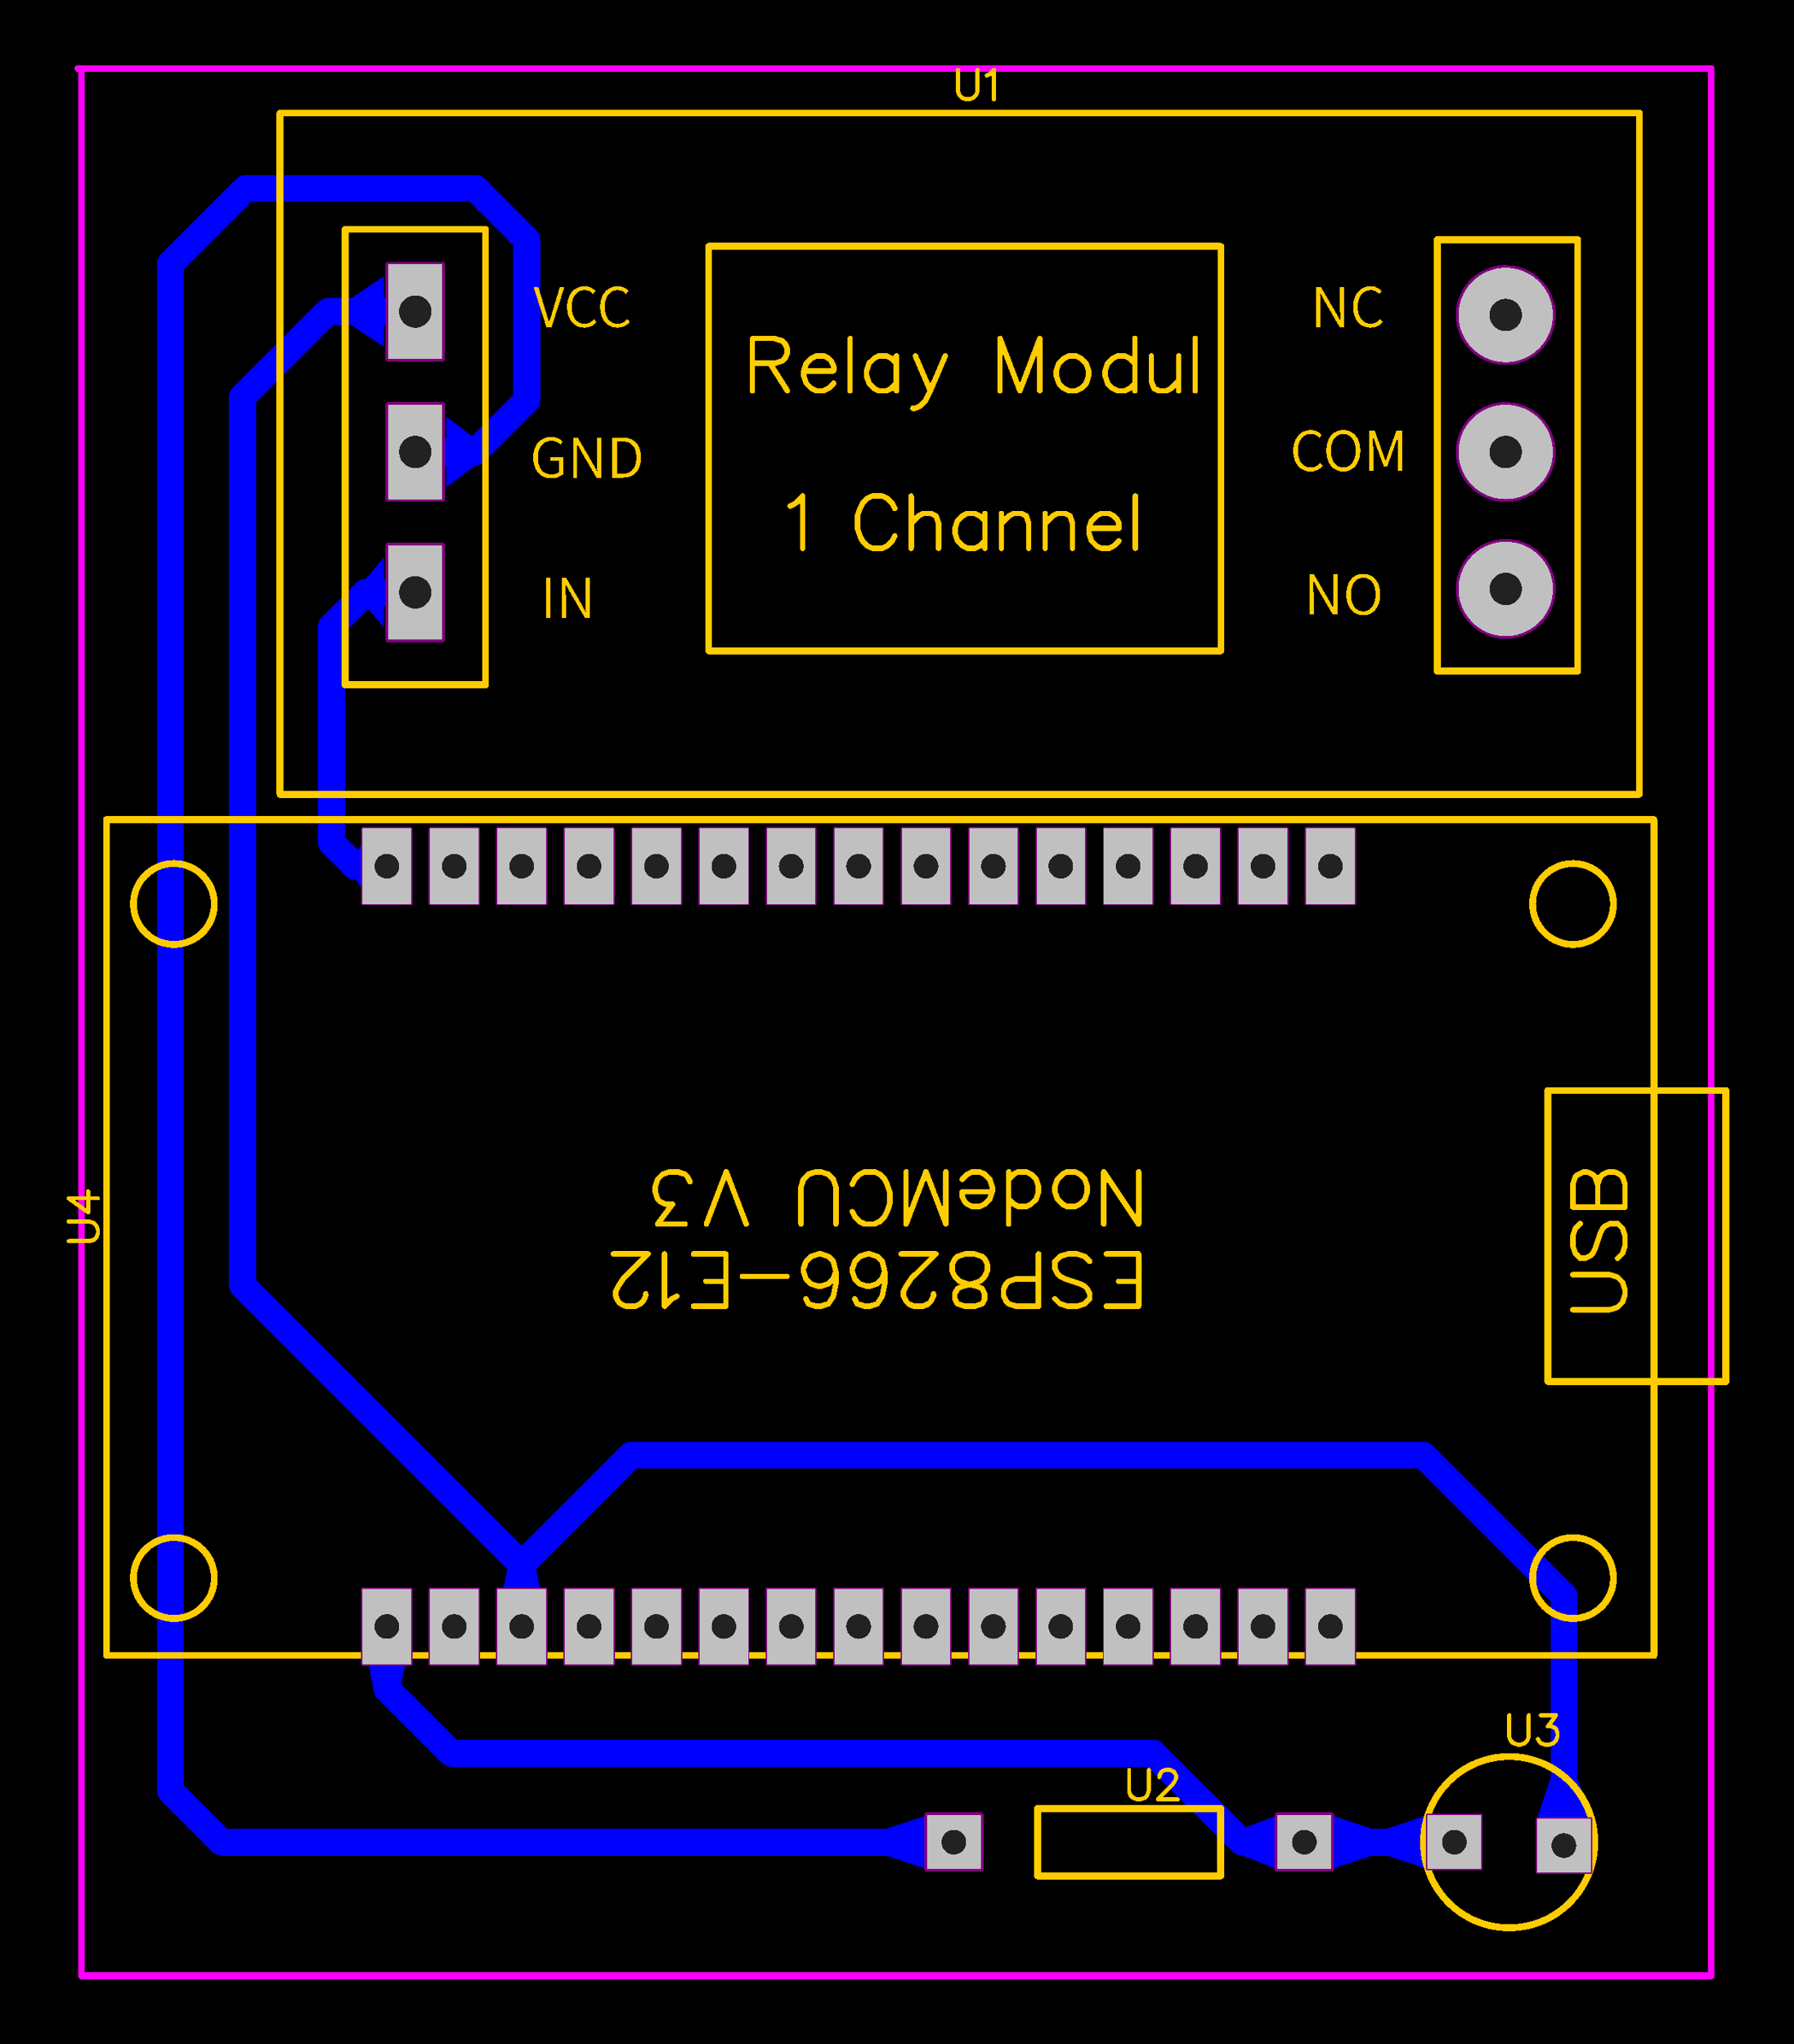 <?xml version="1.0" encoding="utf-8" standalone="no"?><svg xmlns="http://www.w3.org/2000/svg" xmlns:xlink="http://www.w3.org/1999/xlink" width="66.548mm" height="75.819mm" viewBox="4314.1 3104.5 262 298.5"><title>pcb</title><style type="text/css">
path, polyline, polygon {stroke-linejoin:round;}
path, polyline, polygon, line {stroke-linecap:round;}
rect, circle, ellipse, polyline, polygon, line, path {shape-rendering:crispEdges;}
*[layerid="0"] {stroke:#FFFFFF; FILL:#FFFFFF;}*[layerid="1"] {stroke:#FF0000; fill:#FF0000;}*[layerid="2"] {stroke:#0000FF; fill:#0000FF;}*[layerid="3"] {stroke:#FFCC00; fill:#FFCC00;}*[layerid="4"] {stroke:#66CC33; fill:#66CC33;}*[layerid="5"] {stroke:#808080; fill:#808080;}*[layerid="6"] {stroke:#800000; fill:#800000;}*[layerid="7"] {stroke:#800080; fill:#800080;}*[layerid="8"] {stroke:#AA00FF; fill:#AA00FF;}*[layerid="9"] {display:none}*[layerid="10"] {stroke:#FF00FF; fill:#FF00FF;}*[layerid="11"] {stroke:#C0C0C0; fill:#C0C0C0;}*[layerid="12"] {stroke:#FFFFFF; fill:#FFFFFF;}*[layerid="13"] {stroke:#33CC99; fill:#33CC99;}*[layerid="14"] {stroke:#5555FF; fill:#5555FF;}*[layerid="15"] {stroke:#F022F0; fill:#F022F0;}*[layerid="16"] {stroke:#FFFFFF; FILL:#FFFFFF;}*[layerid="17"] {stroke:#FFFFFF; FILL:#FFFFFF;}*[layerid="18"] {stroke:#FFFFFF; FILL:#FFFFFF;}*[layerid="19"] {stroke:#66CCFF; fill:#66CCFF;}*[layerid="20"] {stroke:#FFFFFF; FILL:#FFFFFF;}*[layerid="21"] {stroke:#999966; fill:#999966;}*[layerid="22"] {stroke:#008000; fill:#008000;}*[layerid="23"] {stroke:#00FF00; fill:#00FF00;}*[layerid="24"] {stroke:#BC8E00; fill:#BC8E00;}*[fill="none"] {fill: none;}
*[stroke="none"] {stroke: none;}
g[c_partid="part_pad"] > * + circle {fill: #222222;}
g[c_partid="part_via"] > * + circle {fill: #222222;}
g[c_partid="part_pad"] > polyline:nth-of-type(2) {stroke: #222222;}g[c_partid="part_pad"][c_shape="ELLIPSE"]  polyline:nth-last-of-type(1) {stroke:#222222;}g[c_partid="part_pad"][c_shape="RECT"]  polyline:nth-last-of-type(1) {stroke:#222222;}g[c_partid="part_pad"][c_shape="POLYGON"]  polyline:nth-last-of-type(1) {stroke:#222222;}g[c_partid="part_pad"] > polygon[c_etype="pad_outer"], #gCurParts g[c_partid="part_pad"] > polygon[c_etype="pad_outer"] {stroke-linejoin: round;stroke-miterlimit: 100;}</style>
<rect x="4314.1" y="3104.5" width="262" height="298.5" fill="#000000" stroke="none"/><g importFlag="0"><g><polyline points="4325.5 3114.5 4326 3114.5 4564 3114.5 4564 3393 4326 3393 4326 3116 4326 3114.5" stroke-width="1" c_shapetype="line" stroke-linecap="round" fill="none" layerid="10" locked="0"/></g><g before-id="layer_10"><polyline points="4374.75 3191 4367.5 3191 4362.5 3196 4362.5 3227.5 4365.99 3230.99 4370.6 3230.99" stroke-width="3.937" c_shapetype="line" stroke-linecap="round" fill="none" layerid="2" locked="0"><title>U4_16
 width = 1.000 mm</title></polyline><polyline points="4542.5 3374 4542.5 3337.5 4522 3317 4406.24 3317 4390.29 3332.95" stroke-width="3.937" c_shapetype="line" stroke-linecap="round" fill="none" layerid="2" locked="0"/><polyline points="4370.6 3351.07 4380.03 3360.5 4482.53 3360.5 4495.53 3373.5" stroke-width="3.937" c_shapetype="line" stroke-linecap="round" fill="none" layerid="2" locked="0"><title>U2_1
 width = 1.000 mm</title></polyline><polyline points="4390.29 3332.95 4390.29 3342.01" stroke-width="3.937" c_shapetype="line" stroke-linecap="round" fill="none" layerid="2" locked="0"/><polyline points="4370.6 3342.01 4370.6 3351.07" stroke-width="3.937" c_shapetype="line" stroke-linecap="round" fill="none" layerid="2" locked="0"/><polyline points="4504.59 3373.5 4495.53 3373.5" stroke-width="3.937" c_shapetype="line" stroke-linecap="round" fill="none" layerid="2" locked="0"/><polyline points="4526.5 3373.5 4504.59 3373.5" stroke-width="3.937" c_shapetype="line" stroke-linecap="round" fill="none" layerid="2" locked="0"/><path d="M4370.193,3155.167L4370.193,3144.833L4365.37,3148.032L4365.37,3151.968Z" stroke-width="0" c_shapetype="line" type="solid" layerid="2" locked="0" c_teardrop="1" c_targetpad="gge1209" c_targetwire="gge1422"/><path d="M4379.307,3175.667L4379.307,3165.333L4383.5,3168.532L4383.5,3172.468Z" stroke-width="0" c_shapetype="line" type="solid" layerid="2" locked="0" c_teardrop="1" c_targetpad="gge1224" c_targetwire="gge1401"/><path d="M4370.193,3196.167L4370.193,3185.833L4367.5,3189.032L4367.5,3192.968Z" stroke-width="0" c_shapetype="line" type="solid" layerid="2" locked="0" c_teardrop="1" c_targetpad="gge1239" c_targetwire="gge1404"/><path d="M4449.472,3377.437L4449.472,3369.563L4443.567,3371.532L4443.567,3375.468Z" stroke-width="0" c_shapetype="line" type="solid" layerid="2" locked="0" c_teardrop="1" c_targetpad="gge138" c_targetwire="gge1401"/><path d="M4500.654,3377.437L4500.654,3369.563L4495.534,3371.532L4495.534,3375.468Z" stroke-width="0" c_shapetype="line" type="solid" layerid="2" locked="0" c_teardrop="1" c_targetpad="gge153" c_targetwire="gge1410"/><path d="M4508.528,3369.563L4508.528,3377.437L4514.433,3375.468L4514.433,3371.532Z" stroke-width="0" c_shapetype="line" type="solid" layerid="2" locked="0" c_teardrop="1" c_targetpad="gge153" c_targetwire="gge1407"/><path d="M4522.563,3377.437L4522.563,3369.563L4516.657,3371.532L4516.657,3375.468Z" stroke-width="0" c_shapetype="line" type="solid" layerid="2" locked="0" c_teardrop="1" c_targetpad="gge189" c_targetwire="gge1407"/><path d="M4538.563,3370.063L4546.437,3370.063L4544.468,3364.157L4540.532,3364.157Z" stroke-width="0" c_shapetype="line" type="solid" layerid="2" locked="0" c_teardrop="1" c_targetpad="gge204" c_targetwire="gge1425"/><path d="M4373.603,3345.949L4367.603,3345.949L4368.634,3351.069L4372.571,3351.069Z" stroke-width="0" c_shapetype="line" type="solid" layerid="2" locked="0" c_teardrop="1" c_targetpad="gge267" c_targetwire="gge1413"/><path d="M4387.288,3338.075L4393.288,3338.075L4392.256,3332.948L4388.319,3332.948Z" stroke-width="0" c_shapetype="line" type="solid" layerid="2" locked="0" c_teardrop="1" c_targetpad="gge297" c_targetwire="gge1419"/><path d="M4367.603,3234.925L4367.603,3227.051L4365.99,3229.021L4365.99,3232.958Z" stroke-width="0" c_shapetype="line" type="solid" layerid="2" locked="0" c_teardrop="1" c_targetpad="gge492" c_targetwire="gge1404"/><polyline points="4453.41 3373.5 4346.5 3373.5 4339 3366 4339 3143 4350 3132 4383.5 3132 4391 3139.5 4391 3163 4383.5 3170.5 4374.75 3170.5" stroke-width="3.937" c_shapetype="line" stroke-linecap="round" fill="none" layerid="2" locked="0"><title>GND
 width = 1.000 mm</title></polyline><polyline points="4374.75 3150 4362 3150 4349.5 3162.5 4349.5 3292.16 4390.29 3332.95" stroke-width="3.937" c_shapetype="line" stroke-linecap="round" fill="none" layerid="2" locked="0"><title>U3_2
 width = 1.000 mm</title></polyline><g c_origin="4479,3373.5" c_para="package`10KRESISTOR`Contributor`alexandriamckie`link`https://au.element14.com/multicomp/mcmf0w4df1002a50/res-10k-0-50-250mw-axial/dp/1563077`BOM_Manufacturer`MULTICOMP PRO`BOM_Manufacturer Part`MCMF0W4DF1002A50`BOM_Supplier Part`1563077`BOM_Supplier`Element14`spicePre`U`spiceSymbolName`10KRESISTOR`" c_partid="part_lib_gge3c6579cb15194679" locked="0" c_shapetype="group" c_etype="pinpart" layerid="1" uuid="58f0180254f7403e9bac79b3cfc6a9ec" utime="1588586877" add_into_bom="yes" moved-from="1"><g c_partid="part_pcbtext" c_etype="" c_origin="4479,3360.5" c_rotation="0" c_mirror="0" locked="0" layerid="3" c_shapetype="group" display="none" before-id="gge129" style=""><path c_fontsize="4.5" c_fontfamily="" c_text="10KRESISTOR" d="M 4479 3356.78 L 4479.41 3356.57 L 4480.02 3355.96 L 4480.02 3360.25 M 4482.6 3355.96 L 4481.99 3356.16 L 4481.58 3356.78 L 4481.37 3357.8 L 4481.37 3358.41 L 4481.58 3359.44 L 4481.99 3360.05 L 4482.6 3360.25 L 4483.01 3360.25 L 4483.62 3360.05 L 4484.03 3359.44 L 4484.24 3358.41 L 4484.24 3357.8 L 4484.03 3356.78 L 4483.62 3356.16 L 4483.01 3355.96 L 4482.6 3355.96 M 4485.59 3355.96 L 4485.59 3360.25 M 4488.45 3355.96 L 4485.59 3358.82 M 4486.61 3357.8 L 4488.45 3360.25 M 4489.8 3355.96 L 4489.8 3360.25 M 4489.8 3355.96 L 4491.64 3355.96 L 4492.25 3356.16 L 4492.46 3356.37 L 4492.66 3356.78 L 4492.66 3357.19 L 4492.46 3357.6 L 4492.25 3357.8 L 4491.64 3358 L 4489.8 3358 M 4491.23 3358 L 4492.66 3360.25 M 4494.01 3355.96 L 4494.01 3360.25 M 4494.01 3355.96 L 4496.67 3355.96 M 4494.01 3358 L 4495.65 3358 M 4494.01 3360.25 L 4496.67 3360.25 M 4500.89 3356.57 L 4500.48 3356.16 L 4499.86 3355.96 L 4499.05 3355.96 L 4498.43 3356.16 L 4498.02 3356.57 L 4498.02 3356.98 L 4498.23 3357.39 L 4498.43 3357.6 L 4498.84 3357.8 L 4500.07 3358.21 L 4500.48 3358.41 L 4500.68 3358.62 L 4500.89 3359.03 L 4500.89 3359.64 L 4500.48 3360.05 L 4499.86 3360.25 L 4499.05 3360.25 L 4498.43 3360.05 L 4498.02 3359.64 M 4502.24 3355.96 L 4502.24 3360.25 M 4506.45 3356.57 L 4506.04 3356.16 L 4505.43 3355.96 L 4504.61 3355.96 L 4504 3356.16 L 4503.59 3356.57 L 4503.59 3356.98 L 4503.79 3357.39 L 4504 3357.6 L 4504.4 3357.8 L 4505.63 3358.21 L 4506.04 3358.41 L 4506.25 3358.62 L 4506.45 3359.03 L 4506.45 3359.64 L 4506.04 3360.05 L 4505.43 3360.25 L 4504.61 3360.25 L 4504 3360.05 L 4503.59 3359.64 M 4509.23 3355.96 L 4509.23 3360.25 M 4507.8 3355.96 L 4510.66 3355.96 M 4513.24 3355.96 L 4512.83 3356.16 L 4512.42 3356.57 L 4512.22 3356.98 L 4512.01 3357.6 L 4512.01 3358.62 L 4512.22 3359.23 L 4512.42 3359.64 L 4512.83 3360.05 L 4513.24 3360.25 L 4514.06 3360.25 L 4514.47 3360.05 L 4514.88 3359.64 L 4515.08 3359.23 L 4515.29 3358.62 L 4515.29 3357.6 L 4515.08 3356.98 L 4514.88 3356.57 L 4514.47 3356.16 L 4514.06 3355.96 L 4513.24 3355.96 M 4516.64 3355.96 L 4516.64 3360.25 M 4516.64 3355.96 L 4518.48 3355.96 L 4519.09 3356.16 L 4519.3 3356.37 L 4519.5 3356.78 L 4519.5 3357.19 L 4519.3 3357.6 L 4519.09 3357.8 L 4518.48 3358 L 4516.64 3358 M 4518.07 3358 L 4519.5 3360.25" fill="none" stroke-width="0.6" c_note="note_name" style=""/></g><g c_partid="part_pcbtext" c_etype="" c_origin="4479,3367.5" c_rotation="0" c_mirror="0" locked="0" layerid="3" c_shapetype="group" before-id="gge135" style=""><path c_fontsize="4.5" c_fontfamily="" c_text="U2" d="M 4479 3362.96 L 4479 3366.03 L 4479.2 3366.64 L 4479.61 3367.05 L 4480.23 3367.25 L 4480.64 3367.25 L 4481.25 3367.05 L 4481.66 3366.64 L 4481.86 3366.03 L 4481.86 3362.96 M 4483.42 3363.98 L 4483.42 3363.78 L 4483.62 3363.37 L 4483.83 3363.16 L 4484.24 3362.96 L 4485.05 3362.96 L 4485.46 3363.16 L 4485.67 3363.37 L 4485.87 3363.78 L 4485.87 3364.19 L 4485.67 3364.6 L 4485.26 3365.21 L 4483.21 3367.25 L 4486.08 3367.25" fill="none" stroke-width="0.6" c_note="note_pre" style=""/></g><polyline points="4465.614 3368.579 4492.386 3368.579 4492.386 3378.422 4465.614 3378.422 4465.614 3368.579" stroke-width="1" c_shapetype="line" stroke-linecap="round" fill="none" layerid="3" locked="0" before-id="gge138"/><g c_partid="part_pad" c_etype="pinpart" c_origin="4453.409,3373.5" layerid="11" plated="Y" c_shapetype="group" locked="0" c_rotation="0" c_width="7.874" c_height="7.874" c_shape="RECT" pasteexpansion="0" solderexpansion="0.4" before-id="gge153"><polygon points="4449.472 3369.563 4457.346 3369.563 4457.346 3377.437 4449.472 3377.437" layerid="8" stroke-width="0.8" c_etype="pad_outer"/><polygon points="4449.472 3369.563 4457.346 3369.563 4457.346 3377.437 4449.472 3377.437" layerid="7" stroke-width="0.8" c_etype="pad_outer"/><polygon c_etype="pad_shell" points="4449.472 3369.563 4457.346 3369.563 4457.346 3377.437 4449.472 3377.437" layerid="11" stroke-width="0"/><circle c_etype="pad_hole" cx="4453.409" cy="3373.5" r="1.8" layerid="11" stroke-width="0"/></g><g c_partid="part_pad" c_etype="pinpart" c_origin="4504.591,3373.5" layerid="11" plated="Y" c_shapetype="group" locked="0" c_rotation="0" c_width="7.874" c_height="7.874" c_shape="RECT" pasteexpansion="0" solderexpansion="0.4"><polygon points="4500.654 3369.563 4508.528 3369.563 4508.528 3377.437 4500.654 3377.437" layerid="8" stroke-width="0.8" c_etype="pad_outer"/><polygon points="4500.654 3369.563 4508.528 3369.563 4508.528 3377.437 4500.654 3377.437" layerid="7" stroke-width="0.8" c_etype="pad_outer"/><polygon c_etype="pad_shell" points="4500.654 3369.563 4508.528 3369.563 4508.528 3377.437 4500.654 3377.437" layerid="11" stroke-width="0"/><circle c_etype="pad_hole" cx="4504.591" cy="3373.5" r="1.8" layerid="11" stroke-width="0"/></g></g><g c_origin="4526.5,3373.5" c_para="package`LDR`Contributor`PatoViejo`link``BOM_Manufacturer``BOM_Manufacturer Part``BOM_Supplier Part``BOM_Supplier``spicePre`U`spiceSymbolName`LDR`" c_partid="part_lib_gge6e743773ccaa4e12" locked="0" c_shapetype="group" c_etype="pinpart" layerid="1" uuid="a067dee1a052416c855f1a9bd7746116" utime="1591552302" add_into_bom="yes" moved-from="1"><g c_partid="part_pcbtext" c_etype="" c_origin="4534.5,3352.5" c_rotation="0" c_mirror="0" locked="0" layerid="3" c_shapetype="group" display="none" before-id="gge180" style=""><path c_fontsize="4.5" c_fontfamily="" c_text="LDR" d="M 4534.5 3347.96 L 4534.5 3352.25 M 4534.5 3352.25 L 4536.95 3352.25 M 4538.3 3347.96 L 4538.3 3352.25 M 4538.3 3347.96 L 4539.74 3347.96 L 4540.35 3348.16 L 4540.76 3348.57 L 4540.96 3348.98 L 4541.17 3349.6 L 4541.17 3350.62 L 4540.96 3351.23 L 4540.76 3351.64 L 4540.35 3352.05 L 4539.74 3352.25 L 4538.3 3352.25 M 4542.52 3347.96 L 4542.52 3352.25 M 4542.52 3347.96 L 4544.36 3347.96 L 4544.97 3348.16 L 4545.18 3348.37 L 4545.38 3348.78 L 4545.38 3349.19 L 4545.18 3349.6 L 4544.97 3349.8 L 4544.36 3350 L 4542.52 3350 M 4543.95 3350 L 4545.38 3352.25" fill="none" stroke-width="0.6" c_note="note_name" style=""/></g><g c_partid="part_pcbtext" c_etype="" c_origin="4534.5,3359.5" c_rotation="0" c_mirror="0" locked="0" layerid="3" c_shapetype="group" before-id="gge186" style=""><path c_fontsize="4.5" c_fontfamily="" c_text="U3" d="M 4534.5 3354.96 L 4534.5 3358.03 L 4534.7 3358.64 L 4535.11 3359.05 L 4535.73 3359.25 L 4536.14 3359.25 L 4536.75 3359.05 L 4537.16 3358.64 L 4537.36 3358.03 L 4537.36 3354.96 M 4539.12 3354.96 L 4541.37 3354.96 L 4540.15 3356.6 L 4540.76 3356.6 L 4541.17 3356.8 L 4541.37 3357 L 4541.58 3357.62 L 4541.58 3358.03 L 4541.37 3358.64 L 4540.96 3359.05 L 4540.35 3359.25 L 4539.74 3359.25 L 4539.12 3359.05 L 4538.92 3358.85 L 4538.71 3358.44" fill="none" stroke-width="0.6" c_note="note_pre" style=""/></g><circle cx="4534.5" cy="3373.5" r="12.5" stroke-width="1" fill="none" layerid="3" locked="0" c_shapetype="line" before-id="gge189"/><g c_partid="part_pad" c_etype="pinpart" c_origin="4526.5,3373.5" layerid="11" plated="Y" c_shapetype="group" locked="0" c_rotation="0" c_width="7.874" c_height="7.874" c_shape="RECT" pasteexpansion="0" solderexpansion="0.2" before-id="gge204"><polygon points="4522.563 3369.563 4530.437 3369.563 4530.437 3377.437 4522.563 3377.437" layerid="8" stroke-width="0.4" c_etype="pad_outer"/><polygon points="4522.563 3369.563 4530.437 3369.563 4530.437 3377.437 4522.563 3377.437" layerid="7" stroke-width="0.4" c_etype="pad_outer"/><polygon c_etype="pad_shell" points="4522.563 3369.563 4530.437 3369.563 4530.437 3377.437 4522.563 3377.437" layerid="11" stroke-width="0"/><circle c_etype="pad_hole" cx="4526.5" cy="3373.5" r="1.8" layerid="11" stroke-width="0"/></g><g c_partid="part_pad" c_etype="pinpart" c_origin="4542.5,3374" layerid="11" plated="Y" c_shapetype="group" locked="0" c_rotation="0" c_width="7.874" c_height="7.874" c_shape="RECT" pasteexpansion="0" solderexpansion="0.2"><polygon points="4538.563 3370.063 4546.437 3370.063 4546.437 3377.937 4538.563 3377.937" layerid="8" stroke-width="0.4" c_etype="pad_outer"/><polygon points="4538.563 3370.063 4546.437 3370.063 4546.437 3377.937 4538.563 3377.937" layerid="7" stroke-width="0.4" c_etype="pad_outer"/><polygon c_etype="pad_shell" points="4538.563 3370.063 4546.437 3370.063 4546.437 3377.937 4538.563 3377.937" layerid="11" stroke-width="0"/><circle c_etype="pad_hole" cx="4542.5" cy="3374" r="1.8" layerid="11" stroke-width="0"/></g></g><g c_origin="4439.5,3286.5" c_para="package`ESP8266-E12-NODEMCU-V3`Contributor`sigmur`link``BOM_Manufacturer``BOM_Manufacturer Part``BOM_Supplier Part``BOM_Supplier``spicePre`U`spiceSymbolName`ESP8266-E12 NODEMCU V3`" c_partid="part_lib_gge079ceb6950444847" locked="0" c_shapetype="group" c_etype="pinpart" layerid="1" c_rotation="90" uuid="9e3b14e77d564048af1be089ee489293" utime="1557502020" add_into_bom="yes" moved-from="1"><g c_partid="part_pcbtext" c_etype="" c_origin="4321.657,3285.736" c_rotation="90" c_mirror="0" locked="0" layerid="3" c_shapetype="group" display="none" before-id="gge231" style=""><path c_fontsize="4.5" c_fontfamily="" c_text="ESP8266-E12 NODEMCU V3" d="M 4317.117 3285.736 L 4321.407 3285.736 M 4317.117 3285.736 L 4317.117 3283.076 M 4319.157 3285.736 L 4319.157 3284.096 M 4321.407 3285.736 L 4321.407 3283.076 M 4317.727 3278.866 L 4317.317 3279.276 L 4317.117 3279.886 L 4317.117 3280.706 L 4317.317 3281.316 L 4317.727 3281.726 L 4318.137 3281.726 L 4318.547 3281.526 L 4318.757 3281.316 L 4318.957 3280.906 L 4319.367 3279.686 L 4319.567 3279.276 L 4319.777 3279.066 L 4320.187 3278.866 L 4320.797 3278.866 L 4321.207 3279.276 L 4321.407 3279.886 L 4321.407 3280.706 L 4321.207 3281.316 L 4320.797 3281.726 M 4317.117 3277.516 L 4321.407 3277.516 M 4317.117 3277.516 L 4317.117 3275.676 L 4317.317 3275.056 L 4317.527 3274.856 L 4317.937 3274.646 L 4318.547 3274.646 L 4318.957 3274.856 L 4319.157 3275.056 L 4319.367 3275.676 L 4319.367 3277.516 M 4317.117 3272.276 L 4317.317 3272.886 L 4317.727 3273.096 L 4318.137 3273.096 L 4318.547 3272.886 L 4318.757 3272.486 L 4318.957 3271.666 L 4319.157 3271.046 L 4319.567 3270.636 L 4319.977 3270.436 L 4320.597 3270.436 L 4321.007 3270.636 L 4321.207 3270.846 L 4321.407 3271.456 L 4321.407 3272.276 L 4321.207 3272.886 L 4321.007 3273.096 L 4320.597 3273.296 L 4319.977 3273.296 L 4319.567 3273.096 L 4319.157 3272.686 L 4318.957 3272.076 L 4318.757 3271.256 L 4318.547 3270.846 L 4318.137 3270.636 L 4317.727 3270.636 L 4317.317 3270.846 L 4317.117 3271.456 L 4317.117 3272.276 M 4318.137 3268.886 L 4317.937 3268.886 L 4317.527 3268.676 L 4317.317 3268.476 L 4317.117 3268.066 L 4317.117 3267.246 L 4317.317 3266.836 L 4317.527 3266.636 L 4317.937 3266.426 L 4318.347 3266.426 L 4318.757 3266.636 L 4319.367 3267.036 L 4321.407 3269.086 L 4321.407 3266.226 M 4317.727 3262.416 L 4317.317 3262.626 L 4317.117 3263.236 L 4317.117 3263.646 L 4317.317 3264.256 L 4317.937 3264.666 L 4318.957 3264.876 L 4319.977 3264.876 L 4320.797 3264.666 L 4321.207 3264.256 L 4321.407 3263.646 L 4321.407 3263.436 L 4321.207 3262.826 L 4320.797 3262.416 L 4320.187 3262.216 L 4319.977 3262.216 L 4319.367 3262.416 L 4318.957 3262.826 L 4318.757 3263.436 L 4318.757 3263.646 L 4318.957 3264.256 L 4319.367 3264.666 L 4319.977 3264.876 M 4317.727 3258.406 L 4317.317 3258.616 L 4317.117 3259.226 L 4317.117 3259.636 L 4317.317 3260.246 L 4317.937 3260.656 L 4318.957 3260.866 L 4319.977 3260.866 L 4320.797 3260.656 L 4321.207 3260.246 L 4321.407 3259.636 L 4321.407 3259.436 L 4321.207 3258.816 L 4320.797 3258.406 L 4320.187 3258.206 L 4319.977 3258.206 L 4319.367 3258.406 L 4318.957 3258.816 L 4318.757 3259.436 L 4318.757 3259.636 L 4318.957 3260.246 L 4319.367 3260.656 L 4319.977 3260.866 M 4319.567 3256.856 L 4319.567 3253.176 M 4317.117 3251.826 L 4321.407 3251.826 M 4317.117 3251.826 L 4317.117 3249.166 M 4319.157 3251.826 L 4319.157 3250.186 M 4321.407 3251.826 L 4321.407 3249.166 M 4317.937 3247.816 L 4317.727 3247.406 L 4317.117 3246.786 L 4321.407 3246.786 M 4318.137 3245.236 L 4317.937 3245.236 L 4317.527 3245.036 L 4317.317 3244.826 L 4317.117 3244.416 L 4317.117 3243.596 L 4317.317 3243.186 L 4317.527 3242.986 L 4317.937 3242.786 L 4318.347 3242.786 L 4318.757 3242.986 L 4319.367 3243.396 L 4321.407 3245.436 L 4321.407 3242.576 M 4317.117 3238.076 L 4321.407 3238.076 M 4317.117 3238.076 L 4321.407 3235.216 M 4317.117 3235.216 L 4321.407 3235.216 M 4317.117 3232.636 L 4317.317 3233.046 L 4317.727 3233.456 L 4318.137 3233.656 L 4318.757 3233.866 L 4319.777 3233.866 L 4320.387 3233.656 L 4320.797 3233.456 L 4321.207 3233.046 L 4321.407 3232.636 L 4321.407 3231.816 L 4321.207 3231.406 L 4320.797 3230.996 L 4320.387 3230.796 L 4319.777 3230.586 L 4318.757 3230.586 L 4318.137 3230.796 L 4317.727 3230.996 L 4317.317 3231.406 L 4317.117 3231.816 L 4317.117 3232.636 M 4317.117 3229.236 L 4321.407 3229.236 M 4317.117 3229.236 L 4317.117 3227.806 L 4317.317 3227.196 L 4317.727 3226.786 L 4318.137 3226.586 L 4318.757 3226.376 L 4319.777 3226.376 L 4320.387 3226.586 L 4320.797 3226.786 L 4321.207 3227.196 L 4321.407 3227.806 L 4321.407 3229.236 M 4317.117 3225.026 L 4321.407 3225.026 M 4317.117 3225.026 L 4317.117 3222.366 M 4319.157 3225.026 L 4319.157 3223.386 M 4321.407 3225.026 L 4321.407 3222.366 M 4317.117 3221.016 L 4321.407 3221.016 M 4317.117 3221.016 L 4321.407 3219.386 M 4317.117 3217.746 L 4321.407 3219.386 M 4317.117 3217.746 L 4321.407 3217.746 M 4318.137 3213.326 L 4317.727 3213.536 L 4317.317 3213.936 L 4317.117 3214.346 L 4317.117 3215.166 L 4317.317 3215.576 L 4317.727 3215.986 L 4318.137 3216.186 L 4318.757 3216.396 L 4319.777 3216.396 L 4320.387 3216.186 L 4320.797 3215.986 L 4321.207 3215.576 L 4321.407 3215.166 L 4321.407 3214.346 L 4321.207 3213.936 L 4320.797 3213.536 L 4320.387 3213.326 M 4317.117 3211.976 L 4320.187 3211.976 L 4320.797 3211.776 L 4321.207 3211.366 L 4321.407 3210.746 L 4321.407 3210.336 L 4321.207 3209.726 L 4320.797 3209.316 L 4320.187 3209.116 L 4317.117 3209.116 M 4317.117 3204.616 L 4321.407 3202.976 M 4317.117 3201.336 L 4321.407 3202.976 M 4317.117 3199.586 L 4317.117 3197.336 L 4318.757 3198.556 L 4318.757 3197.946 L 4318.957 3197.536 L 4319.157 3197.336 L 4319.777 3197.126 L 4320.187 3197.126 L 4320.797 3197.336 L 4321.207 3197.736 L 4321.407 3198.356 L 4321.407 3198.966 L 4321.207 3199.586 L 4321.007 3199.786 L 4320.597 3199.986" fill="none" stroke-width="0.6" c_note="note_name" style=""/></g><g c_partid="part_pcbtext" c_etype="" c_origin="4328.657,3285.736" c_rotation="90" c_mirror="0" locked="0" layerid="3" c_shapetype="group" before-id="gge237" style=""><path c_fontsize="4.5" c_fontfamily="" c_text="U4" d="M 4324.117 3285.736 L 4327.187 3285.736 L 4327.797 3285.536 L 4328.207 3285.126 L 4328.407 3284.506 L 4328.407 3284.096 L 4328.207 3283.486 L 4327.797 3283.076 L 4327.187 3282.876 L 4324.117 3282.876 M 4324.117 3279.476 L 4326.977 3281.526 L 4326.977 3278.456 M 4324.117 3279.476 L 4328.407 3279.476" fill="none" stroke-width="0.6" c_note="note_pre" style=""/></g><polyline points="4329.657 3346.236 4329.657 3224.189 4555.641 3224.189 4555.641 3346.236 4329.657 3346.236" stroke-width="1" c_shapetype="line" stroke-linecap="round" fill="none" layerid="3" locked="0" before-id="gge240"/><polyline points="4540.157 3306.236 4540.157 3263.736 4566.157 3263.736 4566.157 3306.236 4540.157 3306.236" stroke-width="1" c_shapetype="line" stroke-linecap="round" fill="none" layerid="3" locked="0" before-id="gge243"/><circle cx="4339.5" cy="3334.925" r="5.906" stroke-width="1" fill="none" layerid="3" locked="0" c_shapetype="line" before-id="gge246"/><circle cx="4339.5" cy="3236.5" r="5.906" stroke-width="1" fill="none" layerid="3" locked="0" c_shapetype="line" before-id="gge249"/><circle cx="4543.83" cy="3334.925" r="5.906" stroke-width="1" fill="none" layerid="3" locked="0" c_shapetype="line" before-id="gge252"/><circle cx="4543.83" cy="3236.5" r="5.906" stroke-width="1" fill="none" layerid="3" locked="0" c_shapetype="line" before-id="gge255"/><g c_partid="part_pcbtext" c_etype="" c_origin="4480.388,3290.877" c_rotation="180" c_mirror="0" locked="0" layerid="3" c_shapetype="group" before-id="gge261" style=""><path c_fontsize="8" c_fontfamily="" c_text="ESP8266-E12\nNodeMCU V3" d="M 4480.388 3295.237 L 4480.388 3287.607 M 4480.388 3295.237 L 4475.658 3295.237 M 4480.388 3291.607 L 4477.478 3291.607 M 4480.388 3287.607 L 4475.658 3287.607 M 4468.168 3294.147 L 4468.898 3294.877 L 4469.988 3295.237 L 4471.438 3295.237 L 4472.538 3294.877 L 4473.258 3294.147 L 4473.258 3293.427 L 4472.898 3292.697 L 4472.538 3292.327 L 4471.808 3291.967 L 4469.628 3291.237 L 4468.898 3290.877 L 4468.538 3290.517 L 4468.168 3289.787 L 4468.168 3288.697 L 4468.898 3287.967 L 4469.988 3287.607 L 4471.438 3287.607 L 4472.538 3287.967 L 4473.258 3288.697 M 4465.768 3295.237 L 4465.768 3287.607 M 4465.768 3295.237 L 4462.498 3295.237 L 4461.408 3294.877 L 4461.038 3294.517 L 4460.678 3293.787 L 4460.678 3292.697 L 4461.038 3291.967 L 4461.408 3291.607 L 4462.498 3291.237 L 4465.768 3291.237 M 4456.458 3295.237 L 4457.548 3294.877 L 4457.918 3294.147 L 4457.918 3293.427 L 4457.548 3292.697 L 4456.828 3292.327 L 4455.368 3291.967 L 4454.278 3291.607 L 4453.548 3290.877 L 4453.188 3290.147 L 4453.188 3289.057 L 4453.548 3288.327 L 4453.918 3287.967 L 4455.008 3287.607 L 4456.458 3287.607 L 4457.548 3287.967 L 4457.918 3288.327 L 4458.278 3289.057 L 4458.278 3290.147 L 4457.918 3290.877 L 4457.188 3291.607 L 4456.098 3291.967 L 4454.638 3292.327 L 4453.918 3292.697 L 4453.548 3293.427 L 4453.548 3294.147 L 4453.918 3294.877 L 4455.008 3295.237 L 4456.458 3295.237 M 4450.428 3293.427 L 4450.428 3293.787 L 4450.058 3294.517 L 4449.698 3294.877 L 4448.968 3295.237 L 4447.518 3295.237 L 4446.788 3294.877 L 4446.428 3294.517 L 4446.058 3293.787 L 4446.058 3293.057 L 4446.428 3292.327 L 4447.148 3291.237 L 4450.788 3287.607 L 4445.698 3287.607 M 4438.938 3294.147 L 4439.298 3294.877 L 4440.388 3295.237 L 4441.118 3295.237 L 4442.208 3294.877 L 4442.938 3293.787 L 4443.298 3291.967 L 4443.298 3290.147 L 4442.938 3288.697 L 4442.208 3287.967 L 4441.118 3287.607 L 4440.748 3287.607 L 4439.658 3287.967 L 4438.938 3288.697 L 4438.568 3289.787 L 4438.568 3290.147 L 4438.938 3291.237 L 4439.658 3291.967 L 4440.748 3292.327 L 4441.118 3292.327 L 4442.208 3291.967 L 4442.938 3291.237 L 4443.298 3290.147 M 4431.808 3294.147 L 4432.168 3294.877 L 4433.258 3295.237 L 4433.988 3295.237 L 4435.078 3294.877 L 4435.808 3293.787 L 4436.168 3291.967 L 4436.168 3290.147 L 4435.808 3288.697 L 4435.078 3287.967 L 4433.988 3287.607 L 4433.628 3287.607 L 4432.538 3287.967 L 4431.808 3288.697 L 4431.438 3289.787 L 4431.438 3290.147 L 4431.808 3291.237 L 4432.538 3291.967 L 4433.628 3292.327 L 4433.988 3292.327 L 4435.078 3291.967 L 4435.808 3291.237 L 4436.168 3290.147 M 4429.038 3290.877 L 4422.498 3290.877 M 4420.098 3295.237 L 4420.098 3287.607 M 4420.098 3295.237 L 4415.368 3295.237 M 4420.098 3291.607 L 4417.188 3291.607 M 4420.098 3287.607 L 4415.368 3287.607 M 4412.968 3293.787 L 4412.238 3294.147 L 4411.148 3295.237 L 4411.148 3287.607 M 4408.388 3293.427 L 4408.388 3293.787 L 4408.028 3294.517 L 4407.658 3294.877 L 4406.938 3295.237 L 4405.478 3295.237 L 4404.748 3294.877 L 4404.388 3294.517 L 4404.028 3293.787 L 4404.028 3293.057 L 4404.388 3292.327 L 4405.118 3291.237 L 4408.748 3287.607 L 4403.658 3287.607 M 4480.388 3283.237 L 4480.388 3275.607 M 4480.388 3283.237 L 4475.298 3275.607 M 4475.298 3283.237 L 4475.298 3275.607 M 4471.078 3280.697 L 4471.808 3280.327 L 4472.538 3279.607 L 4472.898 3278.517 L 4472.898 3277.787 L 4472.538 3276.697 L 4471.808 3275.967 L 4471.078 3275.607 L 4469.988 3275.607 L 4469.258 3275.967 L 4468.538 3276.697 L 4468.168 3277.787 L 4468.168 3278.517 L 4468.538 3279.607 L 4469.258 3280.327 L 4469.988 3280.697 L 4471.078 3280.697 M 4461.408 3283.237 L 4461.408 3275.607 M 4461.408 3279.607 L 4462.138 3280.327 L 4462.858 3280.697 L 4463.948 3280.697 L 4464.678 3280.327 L 4465.408 3279.607 L 4465.768 3278.517 L 4465.768 3277.787 L 4465.408 3276.697 L 4464.678 3275.967 L 4463.948 3275.607 L 4462.858 3275.607 L 4462.138 3275.967 L 4461.408 3276.697 M 4459.008 3278.517 L 4454.638 3278.517 L 4454.638 3279.237 L 4455.008 3279.967 L 4455.368 3280.327 L 4456.098 3280.697 L 4457.188 3280.697 L 4457.918 3280.327 L 4458.638 3279.607 L 4459.008 3278.517 L 4459.008 3277.787 L 4458.638 3276.697 L 4457.918 3275.967 L 4457.188 3275.607 L 4456.098 3275.607 L 4455.368 3275.967 L 4454.638 3276.697 M 4452.238 3283.237 L 4452.238 3275.607 M 4452.238 3283.237 L 4449.338 3275.607 M 4446.428 3283.237 L 4449.338 3275.607 M 4446.428 3283.237 L 4446.428 3275.607 M 4438.568 3281.427 L 4438.938 3282.147 L 4439.658 3282.877 L 4440.388 3283.237 L 4441.838 3283.237 L 4442.568 3282.877 L 4443.298 3282.147 L 4443.658 3281.427 L 4444.028 3280.327 L 4444.028 3278.517 L 4443.658 3277.427 L 4443.298 3276.697 L 4442.568 3275.967 L 4441.838 3275.607 L 4440.388 3275.607 L 4439.658 3275.967 L 4438.938 3276.697 L 4438.568 3277.427 M 4436.168 3283.237 L 4436.168 3277.787 L 4435.808 3276.697 L 4435.078 3275.967 L 4433.988 3275.607 L 4433.258 3275.607 L 4432.168 3275.967 L 4431.438 3276.697 L 4431.078 3277.787 L 4431.078 3283.237 M 4423.078 3283.237 L 4420.168 3275.607 M 4417.258 3283.237 L 4420.168 3275.607 M 4414.138 3283.237 L 4410.138 3283.237 L 4412.318 3280.327 L 4411.228 3280.327 L 4410.498 3279.967 L 4410.138 3279.607 L 4409.768 3278.517 L 4409.768 3277.787 L 4410.138 3276.697 L 4410.858 3275.967 L 4411.948 3275.607 L 4413.038 3275.607 L 4414.138 3275.967 L 4414.498 3276.327 L 4414.858 3277.057" fill="none" stroke-width="0.8"/></g><g c_partid="part_pcbtext" c_etype="" c_origin="4548.157,3295.736" c_rotation="90" c_mirror="0" locked="0" layerid="3" c_shapetype="group" before-id="gge267" style=""><path c_fontsize="8" c_fontfamily="" c_text="USB" d="M 4543.797 3295.736 L 4549.247 3295.736 L 4550.337 3295.376 L 4551.067 3294.646 L 4551.427 3293.556 L 4551.427 3292.826 L 4551.067 3291.736 L 4550.337 3291.006 L 4549.247 3290.646 L 4543.797 3290.646 M 4544.887 3283.156 L 4544.157 3283.886 L 4543.797 3284.976 L 4543.797 3286.426 L 4544.157 3287.516 L 4544.887 3288.246 L 4545.607 3288.246 L 4546.337 3287.886 L 4546.707 3287.516 L 4547.067 3286.786 L 4547.797 3284.606 L 4548.157 3283.886 L 4548.517 3283.516 L 4549.247 3283.156 L 4550.337 3283.156 L 4551.067 3283.886 L 4551.427 3284.976 L 4551.427 3286.426 L 4551.067 3287.516 L 4550.337 3288.246 M 4543.797 3280.756 L 4551.427 3280.756 M 4543.797 3280.756 L 4543.797 3277.486 L 4544.157 3276.386 L 4544.517 3276.026 L 4545.247 3275.666 L 4545.977 3275.666 L 4546.707 3276.026 L 4547.067 3276.386 L 4547.427 3277.486 M 4547.427 3280.756 L 4547.427 3277.486 L 4547.797 3276.386 L 4548.157 3276.026 L 4548.887 3275.666 L 4549.977 3275.666 L 4550.707 3276.026 L 4551.067 3276.386 L 4551.427 3277.486 L 4551.427 3280.756" fill="none" stroke-width="0.8"/></g><g c_partid="part_pad" c_etype="pinpart" c_origin="4370.602,3342.012" layerid="11" plated="Y" c_shapetype="group" locked="0" c_rotation="90" c_width="11.024" c_height="7.087" c_shape="RECT" pasteexpansion="0" solderexpansion="0.2" before-id="gge282"><polygon points="4367.059 3347.524 4367.059 3336.5 4374.145 3336.5 4374.145 3347.524" layerid="8" stroke-width="0.4" c_etype="pad_outer"/><polygon points="4367.059 3347.524 4367.059 3336.5 4374.145 3336.5 4374.145 3347.524" layerid="7" stroke-width="0.4" c_etype="pad_outer"/><polygon c_etype="pad_shell" points="4367.059 3347.524 4367.059 3336.5 4374.145 3336.5 4374.145 3347.524" layerid="11" stroke-width="0"/><circle c_etype="pad_hole" cx="4370.602" cy="3342.012" r="1.8" layerid="11" stroke-width="0"/></g><g c_partid="part_pad" c_etype="pinpart" c_origin="4380.444,3342.012" layerid="11" plated="Y" c_shapetype="group" locked="0" c_rotation="90" c_width="11.024" c_height="7.087" c_shape="RECT" pasteexpansion="0" solderexpansion="0.2" before-id="gge297"><polygon points="4376.901 3347.524 4376.901 3336.5 4383.987 3336.5 4383.987 3347.524" layerid="8" stroke-width="0.4" c_etype="pad_outer"/><polygon points="4376.901 3347.524 4376.901 3336.5 4383.987 3336.5 4383.987 3347.524" layerid="7" stroke-width="0.4" c_etype="pad_outer"/><polygon c_etype="pad_shell" points="4376.901 3347.524 4376.901 3336.5 4383.987 3336.5 4383.987 3347.524" layerid="11" stroke-width="0"/><circle c_etype="pad_hole" cx="4380.444" cy="3342.012" r="1.8" layerid="11" stroke-width="0"/></g><g c_partid="part_pad" c_etype="pinpart" c_origin="4390.287,3342.012" layerid="11" plated="Y" c_shapetype="group" locked="0" c_rotation="90" c_width="11.024" c_height="7.087" c_shape="RECT" pasteexpansion="0" solderexpansion="0.2" before-id="gge312"><polygon points="4386.744 3347.524 4386.744 3336.5 4393.83 3336.5 4393.83 3347.524" layerid="8" stroke-width="0.4" c_etype="pad_outer"/><polygon points="4386.744 3347.524 4386.744 3336.5 4393.83 3336.5 4393.83 3347.524" layerid="7" stroke-width="0.4" c_etype="pad_outer"/><polygon c_etype="pad_shell" points="4386.744 3347.524 4386.744 3336.5 4393.83 3336.5 4393.83 3347.524" layerid="11" stroke-width="0"/><circle c_etype="pad_hole" cx="4390.287" cy="3342.012" r="1.8" layerid="11" stroke-width="0"/></g><g c_partid="part_pad" c_etype="pinpart" c_origin="4400.129,3342.012" layerid="11" plated="Y" c_shapetype="group" locked="0" c_rotation="90" c_width="11.024" c_height="7.087" c_shape="RECT" pasteexpansion="0" solderexpansion="0.2" before-id="gge327"><polygon points="4396.586 3347.524 4396.586 3336.5 4403.672 3336.5 4403.672 3347.524" layerid="8" stroke-width="0.4" c_etype="pad_outer"/><polygon points="4396.586 3347.524 4396.586 3336.5 4403.672 3336.5 4403.672 3347.524" layerid="7" stroke-width="0.4" c_etype="pad_outer"/><polygon c_etype="pad_shell" points="4396.586 3347.524 4396.586 3336.5 4403.672 3336.5 4403.672 3347.524" layerid="11" stroke-width="0"/><circle c_etype="pad_hole" cx="4400.129" cy="3342.012" r="1.8" layerid="11" stroke-width="0"/></g><g c_partid="part_pad" c_etype="pinpart" c_origin="4409.972,3342.012" layerid="11" plated="Y" c_shapetype="group" locked="0" c_rotation="90" c_width="11.024" c_height="7.087" c_shape="RECT" pasteexpansion="0" solderexpansion="0.2" before-id="gge342"><polygon points="4406.429 3347.524 4406.429 3336.5 4413.515 3336.5 4413.515 3347.524" layerid="8" stroke-width="0.4" c_etype="pad_outer"/><polygon points="4406.429 3347.524 4406.429 3336.5 4413.515 3336.5 4413.515 3347.524" layerid="7" stroke-width="0.4" c_etype="pad_outer"/><polygon c_etype="pad_shell" points="4406.429 3347.524 4406.429 3336.5 4413.515 3336.5 4413.515 3347.524" layerid="11" stroke-width="0"/><circle c_etype="pad_hole" cx="4409.972" cy="3342.012" r="1.8" layerid="11" stroke-width="0"/></g><g c_partid="part_pad" c_etype="pinpart" c_origin="4419.815,3342.012" layerid="11" plated="Y" c_shapetype="group" locked="0" c_rotation="90" c_width="11.024" c_height="7.087" c_shape="RECT" pasteexpansion="0" solderexpansion="0.2" before-id="gge357"><polygon points="4416.272 3347.524 4416.272 3336.5 4423.358 3336.5 4423.358 3347.524" layerid="8" stroke-width="0.4" c_etype="pad_outer"/><polygon points="4416.272 3347.524 4416.272 3336.5 4423.358 3336.5 4423.358 3347.524" layerid="7" stroke-width="0.4" c_etype="pad_outer"/><polygon c_etype="pad_shell" points="4416.272 3347.524 4416.272 3336.5 4423.358 3336.5 4423.358 3347.524" layerid="11" stroke-width="0"/><circle c_etype="pad_hole" cx="4419.815" cy="3342.012" r="1.8" layerid="11" stroke-width="0"/></g><g c_partid="part_pad" c_etype="pinpart" c_origin="4429.657,3342.012" layerid="11" plated="Y" c_shapetype="group" locked="0" c_rotation="90" c_width="11.024" c_height="7.087" c_shape="RECT" pasteexpansion="0" solderexpansion="0.2" before-id="gge372"><polygon points="4426.114 3347.524 4426.114 3336.5 4433.2 3336.5 4433.2 3347.524" layerid="8" stroke-width="0.4" c_etype="pad_outer"/><polygon points="4426.114 3347.524 4426.114 3336.5 4433.2 3336.5 4433.2 3347.524" layerid="7" stroke-width="0.4" c_etype="pad_outer"/><polygon c_etype="pad_shell" points="4426.114 3347.524 4426.114 3336.5 4433.2 3336.5 4433.2 3347.524" layerid="11" stroke-width="0"/><circle c_etype="pad_hole" cx="4429.657" cy="3342.012" r="1.8" layerid="11" stroke-width="0"/></g><g c_partid="part_pad" c_etype="pinpart" c_origin="4439.5,3342.012" layerid="11" plated="Y" c_shapetype="group" locked="0" c_rotation="90" c_width="11.024" c_height="7.087" c_shape="RECT" pasteexpansion="0" solderexpansion="0.2" before-id="gge387"><polygon points="4435.957 3347.524 4435.957 3336.5 4443.043 3336.5 4443.043 3347.524" layerid="8" stroke-width="0.4" c_etype="pad_outer"/><polygon points="4435.957 3347.524 4435.957 3336.5 4443.043 3336.5 4443.043 3347.524" layerid="7" stroke-width="0.4" c_etype="pad_outer"/><polygon c_etype="pad_shell" points="4435.957 3347.524 4435.957 3336.5 4443.043 3336.5 4443.043 3347.524" layerid="11" stroke-width="0"/><circle c_etype="pad_hole" cx="4439.5" cy="3342.012" r="1.8" layerid="11" stroke-width="0"/></g><g c_partid="part_pad" c_etype="pinpart" c_origin="4449.342,3342.012" layerid="11" plated="Y" c_shapetype="group" locked="0" c_rotation="90" c_width="11.024" c_height="7.087" c_shape="RECT" pasteexpansion="0" solderexpansion="0.2" before-id="gge402"><polygon points="4445.799 3347.524 4445.799 3336.5 4452.885 3336.5 4452.885 3347.524" layerid="8" stroke-width="0.4" c_etype="pad_outer"/><polygon points="4445.799 3347.524 4445.799 3336.5 4452.885 3336.5 4452.885 3347.524" layerid="7" stroke-width="0.4" c_etype="pad_outer"/><polygon c_etype="pad_shell" points="4445.799 3347.524 4445.799 3336.5 4452.885 3336.5 4452.885 3347.524" layerid="11" stroke-width="0"/><circle c_etype="pad_hole" cx="4449.342" cy="3342.012" r="1.8" layerid="11" stroke-width="0"/></g><g c_partid="part_pad" c_etype="pinpart" c_origin="4459.185,3342.012" layerid="11" plated="Y" c_shapetype="group" locked="0" c_rotation="90" c_width="11.024" c_height="7.087" c_shape="RECT" pasteexpansion="0" solderexpansion="0.2" before-id="gge417"><polygon points="4455.642 3347.524 4455.642 3336.5 4462.728 3336.5 4462.728 3347.524" layerid="8" stroke-width="0.4" c_etype="pad_outer"/><polygon points="4455.642 3347.524 4455.642 3336.5 4462.728 3336.5 4462.728 3347.524" layerid="7" stroke-width="0.4" c_etype="pad_outer"/><polygon c_etype="pad_shell" points="4455.642 3347.524 4455.642 3336.5 4462.728 3336.5 4462.728 3347.524" layerid="11" stroke-width="0"/><circle c_etype="pad_hole" cx="4459.185" cy="3342.012" r="1.8" layerid="11" stroke-width="0"/></g><g c_partid="part_pad" c_etype="pinpart" c_origin="4469.027,3342.012" layerid="11" plated="Y" c_shapetype="group" locked="0" c_rotation="90" c_width="11.024" c_height="7.087" c_shape="RECT" pasteexpansion="0" solderexpansion="0.2" before-id="gge432"><polygon points="4465.484 3347.524 4465.484 3336.5 4472.57 3336.5 4472.57 3347.524" layerid="8" stroke-width="0.4" c_etype="pad_outer"/><polygon points="4465.484 3347.524 4465.484 3336.5 4472.57 3336.5 4472.57 3347.524" layerid="7" stroke-width="0.4" c_etype="pad_outer"/><polygon c_etype="pad_shell" points="4465.484 3347.524 4465.484 3336.5 4472.57 3336.5 4472.57 3347.524" layerid="11" stroke-width="0"/><circle c_etype="pad_hole" cx="4469.027" cy="3342.012" r="1.8" layerid="11" stroke-width="0"/><title>U4_11</title></g><g c_partid="part_pad" c_etype="pinpart" c_origin="4478.87,3342.012" layerid="11" plated="Y" c_shapetype="group" locked="0" c_rotation="90" c_width="11.024" c_height="7.087" c_shape="RECT" pasteexpansion="0" solderexpansion="0.2" before-id="gge447"><polygon points="4475.327 3347.524 4475.327 3336.5 4482.413 3336.5 4482.413 3347.524" layerid="8" stroke-width="0.4" c_etype="pad_outer"/><polygon points="4475.327 3347.524 4475.327 3336.5 4482.413 3336.5 4482.413 3347.524" layerid="7" stroke-width="0.4" c_etype="pad_outer"/><polygon c_etype="pad_shell" points="4475.327 3347.524 4475.327 3336.5 4482.413 3336.5 4482.413 3347.524" layerid="11" stroke-width="0"/><circle c_etype="pad_hole" cx="4478.87" cy="3342.012" r="1.8" layerid="11" stroke-width="0"/></g><g c_partid="part_pad" c_etype="pinpart" c_origin="4488.712,3342.012" layerid="11" plated="Y" c_shapetype="group" locked="0" c_rotation="90" c_width="11.024" c_height="7.087" c_shape="RECT" pasteexpansion="0" solderexpansion="0.2" before-id="gge462"><polygon points="4485.169 3347.524 4485.169 3336.5 4492.255 3336.5 4492.255 3347.524" layerid="8" stroke-width="0.4" c_etype="pad_outer"/><polygon points="4485.169 3347.524 4485.169 3336.5 4492.255 3336.5 4492.255 3347.524" layerid="7" stroke-width="0.4" c_etype="pad_outer"/><polygon c_etype="pad_shell" points="4485.169 3347.524 4485.169 3336.5 4492.255 3336.5 4492.255 3347.524" layerid="11" stroke-width="0"/><circle c_etype="pad_hole" cx="4488.712" cy="3342.012" r="1.8" layerid="11" stroke-width="0"/></g><g c_partid="part_pad" c_etype="pinpart" c_origin="4498.555,3342.012" layerid="11" plated="Y" c_shapetype="group" locked="0" c_rotation="90" c_width="11.024" c_height="7.087" c_shape="RECT" pasteexpansion="0" solderexpansion="0.2" before-id="gge477"><polygon points="4495.012 3347.524 4495.012 3336.5 4502.098 3336.5 4502.098 3347.524" layerid="8" stroke-width="0.4" c_etype="pad_outer"/><polygon points="4495.012 3347.524 4495.012 3336.5 4502.098 3336.5 4502.098 3347.524" layerid="7" stroke-width="0.4" c_etype="pad_outer"/><polygon c_etype="pad_shell" points="4495.012 3347.524 4495.012 3336.5 4502.098 3336.5 4502.098 3347.524" layerid="11" stroke-width="0"/><circle c_etype="pad_hole" cx="4498.555" cy="3342.012" r="1.8" layerid="11" stroke-width="0"/></g><g c_partid="part_pad" c_etype="pinpart" c_origin="4508.397,3342.012" layerid="11" plated="Y" c_shapetype="group" locked="0" c_rotation="90" c_width="11.024" c_height="7.087" c_shape="RECT" pasteexpansion="0" solderexpansion="0.2" before-id="gge492"><polygon points="4504.854 3347.524 4504.854 3336.5 4511.94 3336.5 4511.94 3347.524" layerid="8" stroke-width="0.4" c_etype="pad_outer"/><polygon points="4504.854 3347.524 4504.854 3336.5 4511.94 3336.5 4511.94 3347.524" layerid="7" stroke-width="0.4" c_etype="pad_outer"/><polygon c_etype="pad_shell" points="4504.854 3347.524 4504.854 3336.5 4511.94 3336.5 4511.94 3347.524" layerid="11" stroke-width="0"/><circle c_etype="pad_hole" cx="4508.397" cy="3342.012" r="1.8" layerid="11" stroke-width="0"/></g><g c_partid="part_pad" c_etype="pinpart" c_origin="4370.602,3230.988" layerid="11" plated="Y" c_shapetype="group" locked="0" c_rotation="90" c_width="11.024" c_height="7.087" c_shape="RECT" pasteexpansion="0" solderexpansion="0.2" before-id="gge507"><polygon points="4367.059 3236.5 4367.059 3225.476 4374.145 3225.476 4374.145 3236.5" layerid="8" stroke-width="0.4" c_etype="pad_outer"/><polygon points="4367.059 3236.5 4367.059 3225.476 4374.145 3225.476 4374.145 3236.5" layerid="7" stroke-width="0.4" c_etype="pad_outer"/><polygon c_etype="pad_shell" points="4367.059 3236.5 4367.059 3225.476 4374.145 3225.476 4374.145 3236.5" layerid="11" stroke-width="0"/><circle c_etype="pad_hole" cx="4370.602" cy="3230.988" r="1.8" layerid="11" stroke-width="0"/></g><g c_partid="part_pad" c_etype="pinpart" c_origin="4380.444,3230.988" layerid="11" plated="Y" c_shapetype="group" locked="0" c_rotation="90" c_width="11.024" c_height="7.087" c_shape="RECT" pasteexpansion="0" solderexpansion="0.2" before-id="gge522"><polygon points="4376.901 3236.5 4376.901 3225.476 4383.987 3225.476 4383.987 3236.5" layerid="8" stroke-width="0.4" c_etype="pad_outer"/><polygon points="4376.901 3236.5 4376.901 3225.476 4383.987 3225.476 4383.987 3236.5" layerid="7" stroke-width="0.4" c_etype="pad_outer"/><polygon c_etype="pad_shell" points="4376.901 3236.5 4376.901 3225.476 4383.987 3225.476 4383.987 3236.5" layerid="11" stroke-width="0"/><circle c_etype="pad_hole" cx="4380.444" cy="3230.988" r="1.8" layerid="11" stroke-width="0"/></g><g c_partid="part_pad" c_etype="pinpart" c_origin="4390.287,3230.988" layerid="11" plated="Y" c_shapetype="group" locked="0" c_rotation="90" c_width="11.024" c_height="7.087" c_shape="RECT" pasteexpansion="0" solderexpansion="0.2" before-id="gge537"><polygon points="4386.744 3236.5 4386.744 3225.476 4393.83 3225.476 4393.83 3236.5" layerid="8" stroke-width="0.4" c_etype="pad_outer"/><polygon points="4386.744 3236.5 4386.744 3225.476 4393.83 3225.476 4393.83 3236.5" layerid="7" stroke-width="0.4" c_etype="pad_outer"/><polygon c_etype="pad_shell" points="4386.744 3236.5 4386.744 3225.476 4393.83 3225.476 4393.83 3236.5" layerid="11" stroke-width="0"/><circle c_etype="pad_hole" cx="4390.287" cy="3230.988" r="1.8" layerid="11" stroke-width="0"/></g><g c_partid="part_pad" c_etype="pinpart" c_origin="4400.129,3230.988" layerid="11" plated="Y" c_shapetype="group" locked="0" c_rotation="90" c_width="11.024" c_height="7.087" c_shape="RECT" pasteexpansion="0" solderexpansion="0.2" before-id="gge552"><polygon points="4396.586 3236.5 4396.586 3225.476 4403.672 3225.476 4403.672 3236.5" layerid="8" stroke-width="0.4" c_etype="pad_outer"/><polygon points="4396.586 3236.5 4396.586 3225.476 4403.672 3225.476 4403.672 3236.5" layerid="7" stroke-width="0.4" c_etype="pad_outer"/><polygon c_etype="pad_shell" points="4396.586 3236.5 4396.586 3225.476 4403.672 3225.476 4403.672 3236.5" layerid="11" stroke-width="0"/><circle c_etype="pad_hole" cx="4400.129" cy="3230.988" r="1.8" layerid="11" stroke-width="0"/></g><g c_partid="part_pad" c_etype="pinpart" c_origin="4409.972,3230.988" layerid="11" plated="Y" c_shapetype="group" locked="0" c_rotation="90" c_width="11.024" c_height="7.087" c_shape="RECT" pasteexpansion="0" solderexpansion="0.2" before-id="gge567"><polygon points="4406.429 3236.5 4406.429 3225.476 4413.515 3225.476 4413.515 3236.5" layerid="8" stroke-width="0.4" c_etype="pad_outer"/><polygon points="4406.429 3236.5 4406.429 3225.476 4413.515 3225.476 4413.515 3236.5" layerid="7" stroke-width="0.4" c_etype="pad_outer"/><polygon c_etype="pad_shell" points="4406.429 3236.5 4406.429 3225.476 4413.515 3225.476 4413.515 3236.5" layerid="11" stroke-width="0"/><circle c_etype="pad_hole" cx="4409.972" cy="3230.988" r="1.8" layerid="11" stroke-width="0"/></g><g c_partid="part_pad" c_etype="pinpart" c_origin="4419.815,3230.988" layerid="11" plated="Y" c_shapetype="group" locked="0" c_rotation="90" c_width="11.024" c_height="7.087" c_shape="RECT" pasteexpansion="0" solderexpansion="0.2" before-id="gge582"><polygon points="4416.272 3236.5 4416.272 3225.476 4423.358 3225.476 4423.358 3236.5" layerid="8" stroke-width="0.4" c_etype="pad_outer"/><polygon points="4416.272 3236.5 4416.272 3225.476 4423.358 3225.476 4423.358 3236.5" layerid="7" stroke-width="0.4" c_etype="pad_outer"/><polygon c_etype="pad_shell" points="4416.272 3236.5 4416.272 3225.476 4423.358 3225.476 4423.358 3236.5" layerid="11" stroke-width="0"/><circle c_etype="pad_hole" cx="4419.815" cy="3230.988" r="1.8" layerid="11" stroke-width="0"/></g><g c_partid="part_pad" c_etype="pinpart" c_origin="4429.657,3230.988" layerid="11" plated="Y" c_shapetype="group" locked="0" c_rotation="90" c_width="11.024" c_height="7.087" c_shape="RECT" pasteexpansion="0" solderexpansion="0.2" before-id="gge597"><polygon points="4426.114 3236.5 4426.114 3225.476 4433.2 3225.476 4433.2 3236.5" layerid="8" stroke-width="0.4" c_etype="pad_outer"/><polygon points="4426.114 3236.5 4426.114 3225.476 4433.2 3225.476 4433.2 3236.5" layerid="7" stroke-width="0.4" c_etype="pad_outer"/><polygon c_etype="pad_shell" points="4426.114 3236.5 4426.114 3225.476 4433.2 3225.476 4433.2 3236.5" layerid="11" stroke-width="0"/><circle c_etype="pad_hole" cx="4429.657" cy="3230.988" r="1.8" layerid="11" stroke-width="0"/></g><g c_partid="part_pad" c_etype="pinpart" c_origin="4439.5,3230.988" layerid="11" plated="Y" c_shapetype="group" locked="0" c_rotation="90" c_width="11.024" c_height="7.087" c_shape="RECT" pasteexpansion="0" solderexpansion="0.2" before-id="gge612"><polygon points="4435.957 3236.5 4435.957 3225.476 4443.043 3225.476 4443.043 3236.5" layerid="8" stroke-width="0.4" c_etype="pad_outer"/><polygon points="4435.957 3236.5 4435.957 3225.476 4443.043 3225.476 4443.043 3236.5" layerid="7" stroke-width="0.4" c_etype="pad_outer"/><polygon c_etype="pad_shell" points="4435.957 3236.5 4435.957 3225.476 4443.043 3225.476 4443.043 3236.5" layerid="11" stroke-width="0"/><circle c_etype="pad_hole" cx="4439.5" cy="3230.988" r="1.8" layerid="11" stroke-width="0"/></g><g c_partid="part_pad" c_etype="pinpart" c_origin="4449.342,3230.988" layerid="11" plated="Y" c_shapetype="group" locked="0" c_rotation="90" c_width="11.024" c_height="7.087" c_shape="RECT" pasteexpansion="0" solderexpansion="0.2" before-id="gge627"><polygon points="4445.799 3236.5 4445.799 3225.476 4452.885 3225.476 4452.885 3236.5" layerid="8" stroke-width="0.4" c_etype="pad_outer"/><polygon points="4445.799 3236.5 4445.799 3225.476 4452.885 3225.476 4452.885 3236.5" layerid="7" stroke-width="0.4" c_etype="pad_outer"/><polygon c_etype="pad_shell" points="4445.799 3236.5 4445.799 3225.476 4452.885 3225.476 4452.885 3236.5" layerid="11" stroke-width="0"/><circle c_etype="pad_hole" cx="4449.342" cy="3230.988" r="1.8" layerid="11" stroke-width="0"/></g><g c_partid="part_pad" c_etype="pinpart" c_origin="4459.185,3230.988" layerid="11" plated="Y" c_shapetype="group" locked="0" c_rotation="90" c_width="11.024" c_height="7.087" c_shape="RECT" pasteexpansion="0" solderexpansion="0.2" before-id="gge642"><polygon points="4455.642 3236.5 4455.642 3225.476 4462.728 3225.476 4462.728 3236.5" layerid="8" stroke-width="0.4" c_etype="pad_outer"/><polygon points="4455.642 3236.5 4455.642 3225.476 4462.728 3225.476 4462.728 3236.5" layerid="7" stroke-width="0.4" c_etype="pad_outer"/><polygon c_etype="pad_shell" points="4455.642 3236.5 4455.642 3225.476 4462.728 3225.476 4462.728 3236.5" layerid="11" stroke-width="0"/><circle c_etype="pad_hole" cx="4459.185" cy="3230.988" r="1.8" layerid="11" stroke-width="0"/></g><g c_partid="part_pad" c_etype="pinpart" c_origin="4469.027,3230.988" layerid="11" plated="Y" c_shapetype="group" locked="0" c_rotation="90" c_width="11.024" c_height="7.087" c_shape="RECT" pasteexpansion="0" solderexpansion="0.2" before-id="gge657"><polygon points="4465.484 3236.5 4465.484 3225.476 4472.57 3225.476 4472.57 3236.5" layerid="8" stroke-width="0.4" c_etype="pad_outer"/><polygon points="4465.484 3236.5 4465.484 3225.476 4472.57 3225.476 4472.57 3236.5" layerid="7" stroke-width="0.4" c_etype="pad_outer"/><polygon c_etype="pad_shell" points="4465.484 3236.5 4465.484 3225.476 4472.57 3225.476 4472.57 3236.5" layerid="11" stroke-width="0"/><circle c_etype="pad_hole" cx="4469.027" cy="3230.988" r="1.8" layerid="11" stroke-width="0"/></g><g c_partid="part_pad" c_etype="pinpart" c_origin="4478.87,3230.988" layerid="11" plated="Y" c_shapetype="group" locked="0" c_rotation="90" c_width="11.024" c_height="7.087" c_shape="RECT" pasteexpansion="0" solderexpansion="0.2" before-id="gge672"><polygon points="4475.327 3236.5 4475.327 3225.476 4482.413 3225.476 4482.413 3236.5" layerid="8" stroke-width="0.4" c_etype="pad_outer"/><polygon points="4475.327 3236.5 4475.327 3225.476 4482.413 3225.476 4482.413 3236.5" layerid="7" stroke-width="0.4" c_etype="pad_outer"/><polygon c_etype="pad_shell" points="4475.327 3236.5 4475.327 3225.476 4482.413 3225.476 4482.413 3236.5" layerid="11" stroke-width="0"/><circle c_etype="pad_hole" cx="4478.87" cy="3230.988" r="1.8" layerid="11" stroke-width="0"/></g><g c_partid="part_pad" c_etype="pinpart" c_origin="4488.712,3230.988" layerid="11" plated="Y" c_shapetype="group" locked="0" c_rotation="90" c_width="11.024" c_height="7.087" c_shape="RECT" pasteexpansion="0" solderexpansion="0.2" before-id="gge687"><polygon points="4485.169 3236.5 4485.169 3225.476 4492.255 3225.476 4492.255 3236.5" layerid="8" stroke-width="0.4" c_etype="pad_outer"/><polygon points="4485.169 3236.5 4485.169 3225.476 4492.255 3225.476 4492.255 3236.5" layerid="7" stroke-width="0.4" c_etype="pad_outer"/><polygon c_etype="pad_shell" points="4485.169 3236.5 4485.169 3225.476 4492.255 3225.476 4492.255 3236.5" layerid="11" stroke-width="0"/><circle c_etype="pad_hole" cx="4488.712" cy="3230.988" r="1.8" layerid="11" stroke-width="0"/></g><g c_partid="part_pad" c_etype="pinpart" c_origin="4498.555,3230.988" layerid="11" plated="Y" c_shapetype="group" locked="0" c_rotation="90" c_width="11.024" c_height="7.087" c_shape="RECT" pasteexpansion="0" solderexpansion="0.2" before-id="gge702"><polygon points="4495.012 3236.5 4495.012 3225.476 4502.098 3225.476 4502.098 3236.5" layerid="8" stroke-width="0.4" c_etype="pad_outer"/><polygon points="4495.012 3236.5 4495.012 3225.476 4502.098 3225.476 4502.098 3236.5" layerid="7" stroke-width="0.4" c_etype="pad_outer"/><polygon c_etype="pad_shell" points="4495.012 3236.5 4495.012 3225.476 4502.098 3225.476 4502.098 3236.5" layerid="11" stroke-width="0"/><circle c_etype="pad_hole" cx="4498.555" cy="3230.988" r="1.8" layerid="11" stroke-width="0"/></g><g c_partid="part_pad" c_etype="pinpart" c_origin="4508.397,3230.988" layerid="11" plated="Y" c_shapetype="group" locked="0" c_rotation="90" c_width="11.024" c_height="7.087" c_shape="RECT" pasteexpansion="0" solderexpansion="0.2"><polygon points="4504.854 3236.5 4504.854 3225.476 4511.94 3225.476 4511.94 3236.5" layerid="8" stroke-width="0.4" c_etype="pad_outer"/><polygon points="4504.854 3236.5 4504.854 3225.476 4511.94 3225.476 4511.94 3236.5" layerid="7" stroke-width="0.4" c_etype="pad_outer"/><polygon c_etype="pad_shell" points="4504.854 3236.5 4504.854 3225.476 4511.94 3225.476 4511.94 3236.5" layerid="11" stroke-width="0"/><circle c_etype="pad_hole" cx="4508.397" cy="3230.988" r="1.8" layerid="11" stroke-width="0"/></g></g><g c_origin="4454,3170" c_para="package`RELAY MODULE HW-279 2 RELAYS`Contributor`Haramu4a`link``BOM_Manufacturer``BOM_Manufacturer Part`Relay Module hw-279 2 relays`BOM_Supplier Part``BOM_Supplier``spicePre`U`spiceSymbolName`Relay Module 1 Channel`" c_partid="part_lib_gge3f3b07052589ea6c" locked="0" c_shapetype="group" c_etype="pinpart" layerid="1" uuid="ab7015f379c04fb4af176d5189c1f940" utime="1603160676" add_into_bom="yes" moved-from="1"><g c_partid="part_pcbtext" c_etype="" c_origin="4454,3112.25" c_rotation="0" c_mirror="0" locked="0" layerid="3" c_shapetype="group" display="none" before-id="gge1146" style=""><path c_fontsize="4.5" c_fontfamily="" c_text="Relay Module 1 Channel" d="M 4454 3107.71 L 4454 3112 M 4454 3107.71 L 4455.84 3107.71 L 4456.45 3107.91 L 4456.66 3108.12 L 4456.86 3108.53 L 4456.86 3108.94 L 4456.66 3109.35 L 4456.45 3109.55 L 4455.84 3109.75 L 4454 3109.75 M 4455.43 3109.75 L 4456.86 3112 M 4458.21 3110.37 L 4460.67 3110.37 L 4460.67 3109.96 L 4460.46 3109.55 L 4460.26 3109.35 L 4459.85 3109.14 L 4459.24 3109.14 L 4458.83 3109.35 L 4458.42 3109.75 L 4458.21 3110.37 L 4458.21 3110.78 L 4458.42 3111.39 L 4458.83 3111.8 L 4459.24 3112 L 4459.85 3112 L 4460.26 3111.8 L 4460.67 3111.39 M 4462.02 3107.71 L 4462.02 3112 M 4465.82 3109.14 L 4465.82 3112 M 4465.82 3109.75 L 4465.41 3109.35 L 4465 3109.14 L 4464.39 3109.14 L 4463.98 3109.35 L 4463.57 3109.75 L 4463.37 3110.37 L 4463.37 3110.78 L 4463.57 3111.39 L 4463.98 3111.8 L 4464.39 3112 L 4465 3112 L 4465.41 3111.8 L 4465.82 3111.39 M 4467.38 3109.14 L 4468.6 3112 M 4469.83 3109.14 L 4468.6 3112 L 4468.2 3112.82 L 4467.79 3113.23 L 4467.38 3113.44 L 4467.17 3113.44 M 4474.33 3107.71 L 4474.33 3112 M 4474.33 3107.71 L 4475.97 3112 M 4477.6 3107.71 L 4475.97 3112 M 4477.6 3107.71 L 4477.6 3112 M 4479.98 3109.14 L 4479.57 3109.35 L 4479.16 3109.75 L 4478.95 3110.37 L 4478.95 3110.78 L 4479.16 3111.39 L 4479.57 3111.8 L 4479.98 3112 L 4480.59 3112 L 4481 3111.8 L 4481.41 3111.39 L 4481.61 3110.78 L 4481.61 3110.37 L 4481.41 3109.75 L 4481 3109.35 L 4480.59 3109.14 L 4479.98 3109.14 M 4485.42 3107.71 L 4485.42 3112 M 4485.42 3109.75 L 4485.01 3109.35 L 4484.6 3109.14 L 4483.99 3109.14 L 4483.58 3109.35 L 4483.17 3109.75 L 4482.96 3110.37 L 4482.96 3110.78 L 4483.17 3111.39 L 4483.58 3111.8 L 4483.99 3112 L 4484.6 3112 L 4485.01 3111.8 L 4485.42 3111.39 M 4486.77 3109.14 L 4486.77 3111.19 L 4486.97 3111.8 L 4487.38 3112 L 4488 3112 L 4488.4 3111.8 L 4489.02 3111.19 M 4489.02 3109.14 L 4489.02 3112 M 4490.37 3107.71 L 4490.37 3112 M 4491.72 3110.37 L 4494.17 3110.37 L 4494.17 3109.96 L 4493.97 3109.55 L 4493.76 3109.35 L 4493.35 3109.14 L 4492.74 3109.14 L 4492.33 3109.35 L 4491.92 3109.75 L 4491.72 3110.37 L 4491.72 3110.78 L 4491.92 3111.39 L 4492.33 3111.8 L 4492.74 3112 L 4493.35 3112 L 4493.76 3111.8 L 4494.17 3111.39 M 4498.67 3108.53 L 4499.08 3108.32 L 4499.7 3107.71 L 4499.7 3112 M 4507.26 3108.73 L 4507.06 3108.32 L 4506.65 3107.91 L 4506.24 3107.71 L 4505.42 3107.71 L 4505.01 3107.91 L 4504.6 3108.32 L 4504.4 3108.73 L 4504.2 3109.35 L 4504.2 3110.37 L 4504.4 3110.98 L 4504.6 3111.39 L 4505.01 3111.8 L 4505.42 3112 L 4506.24 3112 L 4506.65 3111.8 L 4507.06 3111.39 L 4507.26 3110.98 M 4508.61 3107.71 L 4508.61 3112 M 4508.61 3109.96 L 4509.23 3109.35 L 4509.64 3109.14 L 4510.25 3109.14 L 4510.66 3109.35 L 4510.86 3109.96 L 4510.86 3112 M 4514.67 3109.14 L 4514.67 3112 M 4514.67 3109.75 L 4514.26 3109.35 L 4513.85 3109.14 L 4513.24 3109.14 L 4512.83 3109.35 L 4512.42 3109.75 L 4512.21 3110.37 L 4512.21 3110.78 L 4512.42 3111.39 L 4512.83 3111.8 L 4513.24 3112 L 4513.85 3112 L 4514.26 3111.8 L 4514.67 3111.39 M 4516.02 3109.14 L 4516.02 3112 M 4516.02 3109.96 L 4516.63 3109.35 L 4517.04 3109.14 L 4517.65 3109.14 L 4518.06 3109.35 L 4518.27 3109.96 L 4518.27 3112 M 4519.62 3109.14 L 4519.62 3112 M 4519.62 3109.96 L 4520.23 3109.35 L 4520.64 3109.14 L 4521.25 3109.14 L 4521.66 3109.35 L 4521.87 3109.96 L 4521.87 3112 M 4523.22 3110.37 L 4525.67 3110.37 L 4525.67 3109.96 L 4525.47 3109.55 L 4525.26 3109.35 L 4524.85 3109.14 L 4524.24 3109.14 L 4523.83 3109.35 L 4523.42 3109.75 L 4523.22 3110.37 L 4523.22 3110.78 L 4523.42 3111.39 L 4523.83 3111.8 L 4524.24 3112 L 4524.85 3112 L 4525.26 3111.8 L 4525.67 3111.39 M 4527.02 3107.71 L 4527.02 3112" fill="none" stroke-width="0.6" c_note="note_name" style=""/></g><g c_partid="part_pcbtext" c_etype="" c_origin="4454,3119.25" c_rotation="0" c_mirror="0" locked="0" layerid="3" c_shapetype="group" before-id="gge1152" style=""><path c_fontsize="4.5" c_fontfamily="" c_text="U1" d="M 4454 3114.71 L 4454 3117.78 L 4454.2 3118.39 L 4454.61 3118.8 L 4455.23 3119 L 4455.64 3119 L 4456.25 3118.8 L 4456.66 3118.39 L 4456.86 3117.78 L 4456.86 3114.71 M 4458.21 3115.53 L 4458.62 3115.32 L 4459.24 3114.71 L 4459.24 3119" fill="none" stroke-width="0.6" c_note="note_pre" style=""/></g><polyline points="4417.599 3140.473 4492.402 3140.473 4492.402 3199.528 4417.599 3199.528 4417.599 3140.473" stroke-width="1" c_shapetype="line" stroke-linecap="round" fill="none" layerid="3" locked="0" before-id="gge1155"/><polyline points="4355 3121 4553.5 3121 4553.5 3220.5 4355 3220.5 4355 3121" stroke-width="1" c_shapetype="line" stroke-linecap="round" fill="none" layerid="3" locked="0" before-id="gge1158"/><polyline points="4524 3139.5 4544.5 3139.5 4544.5 3202.5 4524 3202.5 4524 3139.5" stroke-width="1" c_shapetype="line" stroke-linecap="round" fill="none" layerid="3" locked="0" before-id="gge1161"/><polyline points="4364.5 3138 4385 3138 4385 3204.5 4364.5 3204.5 4364.5 3138" stroke-width="1" c_shapetype="line" stroke-linecap="round" fill="none" layerid="3" locked="0" before-id="gge1254"/><g c_partid="part_pcbtext" c_etype="pinpart" c_origin="4424,3162" c_rotation="0" c_mirror="0" locked="0" layerid="3" c_shapetype="group" before-id="gge1260" style=""><path c_fontsize="8" c_fontfamily="" c_text="Relay Modul" d="M 4424 3153.93 L 4424 3161.56 M 4424 3153.93 L 4427.27 3153.93 L 4428.36 3154.29 L 4428.73 3154.65 L 4429.09 3155.38 L 4429.09 3156.11 L 4428.73 3156.84 L 4428.36 3157.2 L 4427.27 3157.56 L 4424 3157.56 M 4426.55 3157.56 L 4429.09 3161.56 M 4431.49 3158.65 L 4435.85 3158.65 L 4435.85 3157.93 L 4435.49 3157.2 L 4435.13 3156.84 L 4434.4 3156.47 L 4433.31 3156.47 L 4432.58 3156.84 L 4431.85 3157.56 L 4431.49 3158.65 L 4431.49 3159.38 L 4431.85 3160.47 L 4432.58 3161.2 L 4433.31 3161.56 L 4434.4 3161.56 L 4435.13 3161.2 L 4435.85 3160.47 M 4438.25 3153.93 L 4438.25 3161.56 M 4445.02 3156.47 L 4445.02 3161.56 M 4445.02 3157.56 L 4444.29 3156.84 L 4443.56 3156.47 L 4442.47 3156.47 L 4441.75 3156.84 L 4441.02 3157.56 L 4440.65 3158.65 L 4440.65 3159.38 L 4441.02 3160.47 L 4441.75 3161.2 L 4442.47 3161.56 L 4443.56 3161.56 L 4444.29 3161.2 L 4445.02 3160.47 M 4447.78 3156.47 L 4449.96 3161.56 M 4452.15 3156.47 L 4449.96 3161.56 L 4449.24 3163.02 L 4448.51 3163.75 L 4447.78 3164.11 L 4447.42 3164.11 M 4460.15 3153.93 L 4460.15 3161.56 M 4460.15 3153.93 L 4463.05 3161.56 M 4465.96 3153.93 L 4463.05 3161.56 M 4465.96 3153.93 L 4465.96 3161.56 M 4470.18 3156.47 L 4469.45 3156.84 L 4468.73 3157.56 L 4468.36 3158.65 L 4468.36 3159.38 L 4468.73 3160.47 L 4469.45 3161.2 L 4470.18 3161.56 L 4471.27 3161.56 L 4472 3161.2 L 4472.73 3160.47 L 4473.09 3159.38 L 4473.09 3158.65 L 4472.73 3157.56 L 4472 3156.84 L 4471.27 3156.47 L 4470.18 3156.47 M 4479.85 3153.93 L 4479.85 3161.56 M 4479.85 3157.56 L 4479.13 3156.84 L 4478.4 3156.47 L 4477.31 3156.47 L 4476.58 3156.84 L 4475.85 3157.56 L 4475.49 3158.65 L 4475.49 3159.38 L 4475.85 3160.47 L 4476.58 3161.2 L 4477.31 3161.56 L 4478.4 3161.56 L 4479.13 3161.2 L 4479.85 3160.47 M 4482.25 3156.47 L 4482.25 3160.11 L 4482.62 3161.2 L 4483.35 3161.56 L 4484.44 3161.56 L 4485.16 3161.2 L 4486.25 3160.11 M 4486.25 3156.47 L 4486.25 3161.56 M 4488.65 3153.93 L 4488.65 3161.56" fill="none" stroke-width="0.8"/></g><g c_partid="part_pcbtext" c_etype="pinpart" c_origin="4429.5,3185" c_rotation="0" c_mirror="0" locked="0" layerid="3" c_shapetype="group" before-id="gge1266" style=""><path c_fontsize="8" c_fontfamily="" c_text="1 Channel" d="M 4429.5 3178.38 L 4430.23 3178.02 L 4431.32 3176.93 L 4431.32 3184.56 M 4444.77 3178.75 L 4444.41 3178.02 L 4443.68 3177.29 L 4442.95 3176.93 L 4441.5 3176.93 L 4440.77 3177.29 L 4440.05 3178.02 L 4439.68 3178.75 L 4439.32 3179.84 L 4439.32 3181.65 L 4439.68 3182.75 L 4440.05 3183.47 L 4440.77 3184.2 L 4441.5 3184.56 L 4442.95 3184.56 L 4443.68 3184.2 L 4444.41 3183.47 L 4444.77 3182.75 M 4447.17 3176.93 L 4447.17 3184.56 M 4447.17 3180.93 L 4448.26 3179.84 L 4448.99 3179.47 L 4450.08 3179.47 L 4450.81 3179.84 L 4451.17 3180.93 L 4451.17 3184.56 M 4457.94 3179.47 L 4457.94 3184.56 M 4457.94 3180.56 L 4457.21 3179.84 L 4456.48 3179.47 L 4455.39 3179.47 L 4454.66 3179.84 L 4453.94 3180.56 L 4453.57 3181.65 L 4453.57 3182.38 L 4453.94 3183.47 L 4454.66 3184.2 L 4455.39 3184.56 L 4456.48 3184.56 L 4457.21 3184.2 L 4457.94 3183.47 M 4460.34 3179.47 L 4460.34 3184.56 M 4460.34 3180.93 L 4461.43 3179.84 L 4462.15 3179.47 L 4463.25 3179.47 L 4463.97 3179.84 L 4464.34 3180.93 L 4464.34 3184.56 M 4466.74 3179.47 L 4466.74 3184.56 M 4466.74 3180.93 L 4467.83 3179.84 L 4468.55 3179.47 L 4469.65 3179.47 L 4470.37 3179.84 L 4470.74 3180.93 L 4470.74 3184.56 M 4473.14 3181.65 L 4477.5 3181.65 L 4477.5 3180.93 L 4477.14 3180.2 L 4476.77 3179.84 L 4476.05 3179.47 L 4474.95 3179.47 L 4474.23 3179.84 L 4473.5 3180.56 L 4473.14 3181.65 L 4473.14 3182.38 L 4473.5 3183.47 L 4474.23 3184.2 L 4474.95 3184.56 L 4476.05 3184.56 L 4476.77 3184.2 L 4477.5 3183.47 M 4479.9 3176.93 L 4479.9 3184.56" fill="none" stroke-width="0.8"/></g><g c_partid="part_pcbtext" c_etype="pinpart" c_origin="4392,3153" c_rotation="0" c_mirror="0" locked="0" layerid="3" c_shapetype="group" before-id="gge1272" style=""><path c_fontsize="8" c_fontfamily="NotoSansCJKsc-DemiLight" c_text="VCC" d="M 4393.9 3152.25 L 4394.66 3152.25 L 4396.53 3146.39 L 4395.86 3146.39 L 4394.89 3149.63 C 4394.67 3150.32 4394.53 3150.87 4394.3 3151.56 L 4394.27 3151.56 C 4394.05 3150.87 4393.9 3150.32 4393.7 3149.63 L 4392.71 3146.39 L 4392.02 3146.39 Z  M 4399.44 3152.35 C 4400.2 3152.35 4400.77 3152.05 4401.22 3151.51 L 4400.86 3151.1 C 4400.47 3151.53 4400.04 3151.77 4399.47 3151.77 C 4398.32 3151.77 4397.6 3150.82 4397.6 3149.31 C 4397.6 3147.8 4398.35 3146.87 4399.5 3146.87 C 4400.01 3146.87 4400.41 3147.1 4400.71 3147.43 L 4401.08 3147 C 4400.74 3146.63 4400.2 3146.29 4399.49 3146.29 C 4398.01 3146.29 4396.92 3147.44 4396.92 3149.32 C 4396.92 3151.22 4397.99 3152.35 4399.44 3152.35 Z  M 4404.27 3152.35 C 4405.03 3152.35 4405.6 3152.05 4406.06 3151.51 L 4405.69 3151.1 C 4405.3 3151.53 4404.87 3151.77 4404.3 3151.77 C 4403.15 3151.77 4402.43 3150.82 4402.43 3149.31 C 4402.43 3147.8 4403.18 3146.87 4404.33 3146.87 C 4404.84 3146.87 4405.24 3147.1 4405.54 3147.43 L 4405.91 3147 C 4405.58 3146.63 4405.03 3146.29 4404.32 3146.29 C 4402.84 3146.29 4401.75 3147.44 4401.75 3149.32 C 4401.75 3151.22 4402.82 3152.35 4404.27 3152.35 Z " stroke="none" stroke-width="0.8"/></g><g c_partid="part_pcbtext" c_etype="pinpart" c_origin="4392,3174.5" c_rotation="0" c_mirror="0" locked="0" layerid="3" c_shapetype="group" before-id="gge1278" style=""><path c_fontsize="8" c_fontfamily="NotoSansCJKsc-DemiLight" c_text="GND" d="M 4394.58 3174.35 C 4395.36 3174.35 4396 3174.07 4396.37 3173.68 L 4396.37 3171.25 L 4394.48 3171.25 L 4394.48 3171.8 L 4395.76 3171.8 L 4395.76 3173.4 C 4395.52 3173.63 4395.08 3173.77 4394.64 3173.77 C 4393.37 3173.77 4392.65 3172.82 4392.65 3171.31 C 4392.65 3169.8 4393.43 3168.87 4394.64 3168.87 C 4395.25 3168.87 4395.64 3169.12 4395.93 3169.43 L 4396.3 3169 C 4395.96 3168.66 4395.44 3168.29 4394.63 3168.29 C 4393.08 3168.29 4391.97 3169.44 4391.97 3171.32 C 4391.97 3173.22 4393.05 3174.35 4394.58 3174.35 Z  M 4397.79 3174.25 L 4398.41 3174.25 L 4398.41 3171.04 C 4398.41 3170.43 4398.36 3169.84 4398.33 3169.26 L 4398.37 3169.26 L 4399.01 3170.46 L 4401.21 3174.25 L 4401.9 3174.25 L 4401.9 3168.39 L 4401.27 3168.39 L 4401.27 3171.56 C 4401.27 3172.16 4401.32 3172.8 4401.36 3173.39 L 4401.32 3173.39 L 4400.68 3172.19 L 4398.47 3168.39 L 4397.79 3168.39 Z  M 4403.53 3174.25 L 4405 3174.25 C 4406.77 3174.25 4407.71 3173.14 4407.71 3171.3 C 4407.71 3169.46 4406.77 3168.39 4404.97 3168.39 L 4403.53 3168.39 Z  M 4404.2 3173.71 L 4404.2 3168.94 L 4404.92 3168.94 C 4406.34 3168.94 4407.03 3169.8 4407.03 3171.3 C 4407.03 3172.79 4406.34 3173.71 4404.92 3173.71 Z " stroke="none" stroke-width="0.8"/></g><g c_partid="part_pcbtext" c_etype="pinpart" c_origin="4393.5,3195.5" c_rotation="0" c_mirror="0" locked="0" layerid="3" c_shapetype="group" before-id="gge1284" style=""><path c_fontsize="8" c_fontfamily="NotoSansCJKsc-DemiLight" c_text="IN" d="M 4393.82 3194.75 L 4394.48 3194.75 L 4394.48 3188.89 L 4393.82 3188.89 Z  M 4396.11 3194.75 L 4396.74 3194.75 L 4396.74 3191.54 C 4396.74 3190.93 4396.69 3190.34 4396.66 3189.76 L 4396.7 3189.76 L 4397.34 3190.96 L 4399.54 3194.75 L 4400.22 3194.75 L 4400.22 3188.89 L 4399.59 3188.89 L 4399.59 3192.06 C 4399.59 3192.66 4399.64 3193.3 4399.68 3193.89 L 4399.64 3193.89 L 4399.01 3192.69 L 4396.79 3188.89 L 4396.11 3188.89 Z " stroke="none" stroke-width="0.8"/></g><g c_partid="part_pcbtext" c_etype="pinpart" c_origin="4506,3152.5" c_rotation="0" c_mirror="0" locked="0" layerid="3" c_shapetype="group" before-id="gge1290" style=""><path c_fontsize="8" c_fontfamily="NotoSansCJKsc-DemiLight" c_text="NC" d="M 4506.32 3152.25 L 4506.94 3152.25 L 4506.94 3149.04 C 4506.94 3148.43 4506.89 3147.84 4506.86 3147.26 L 4506.9 3147.26 L 4507.54 3148.46 L 4509.74 3152.25 L 4510.43 3152.25 L 4510.43 3146.39 L 4509.8 3146.39 L 4509.8 3149.56 C 4509.8 3150.16 4509.84 3150.8 4509.88 3151.39 L 4509.84 3151.39 L 4509.21 3150.19 L 4507 3146.39 L 4506.32 3146.39 Z  M 4514.24 3152.35 C 4515 3152.35 4515.56 3152.05 4516.02 3151.51 L 4515.65 3151.1 C 4515.27 3151.53 4514.84 3151.77 4514.27 3151.77 C 4513.12 3151.77 4512.4 3150.82 4512.4 3149.31 C 4512.4 3147.8 4513.15 3146.87 4514.29 3146.87 C 4514.8 3146.87 4515.2 3147.1 4515.51 3147.43 L 4515.88 3147 C 4515.54 3146.63 4515 3146.29 4514.28 3146.29 C 4512.8 3146.29 4511.72 3147.44 4511.72 3149.32 C 4511.72 3151.22 4512.79 3152.35 4514.24 3152.35 Z " stroke="none" stroke-width="0.8"/></g><g c_partid="part_pcbtext" c_etype="pinpart" c_origin="4503,3174" c_rotation="0" c_mirror="0" locked="0" layerid="3" c_shapetype="group" before-id="gge1296" style=""><path c_fontsize="8" c_fontfamily="NotoSansCJKsc-DemiLight" c_text="COM" d="M 4505.49 3173.35 C 4506.25 3173.35 4506.82 3173.05 4507.28 3172.51 L 4506.91 3172.1 C 4506.52 3172.53 4506.09 3172.77 4505.52 3172.77 C 4504.37 3172.77 4503.65 3171.82 4503.65 3170.31 C 4503.65 3168.8 4504.4 3167.87 4505.55 3167.87 C 4506.06 3167.87 4506.46 3168.1 4506.76 3168.43 L 4507.13 3168 C 4506.8 3167.63 4506.25 3167.29 4505.54 3167.29 C 4504.06 3167.29 4502.97 3168.44 4502.97 3170.32 C 4502.97 3172.22 4504.04 3173.35 4505.49 3173.35 Z  M 4510.28 3173.35 C 4511.73 3173.35 4512.76 3172.17 4512.76 3170.3 C 4512.76 3168.43 4511.73 3167.29 4510.28 3167.29 C 4508.83 3167.29 4507.8 3168.43 4507.8 3170.3 C 4507.8 3172.17 4508.83 3173.35 4510.28 3173.35 Z  M 4510.28 3172.77 C 4509.2 3172.77 4508.48 3171.8 4508.48 3170.3 C 4508.48 3168.8 4509.2 3167.87 4510.28 3167.87 C 4511.36 3167.87 4512.08 3168.8 4512.08 3170.3 C 4512.08 3171.8 4511.36 3172.77 4510.28 3172.77 Z  M 4514.04 3173.25 L 4514.64 3173.25 L 4514.64 3169.87 C 4514.64 3169.37 4514.6 3168.68 4514.56 3168.17 L 4514.6 3168.17 L 4515.06 3169.5 L 4516.21 3172.65 L 4516.67 3172.65 L 4517.81 3169.5 L 4518.28 3168.17 L 4518.31 3168.17 C 4518.28 3168.68 4518.23 3169.37 4518.23 3169.87 L 4518.23 3173.25 L 4518.84 3173.25 L 4518.84 3167.39 L 4518.03 3167.39 L 4516.88 3170.59 C 4516.75 3171.01 4516.62 3171.43 4516.48 3171.84 L 4516.44 3171.84 C 4516.29 3171.43 4516.16 3171.01 4516.01 3170.59 L 4514.86 3167.39 L 4514.04 3167.39 Z " stroke="none" stroke-width="0.8"/></g><g c_partid="part_pcbtext" c_etype="pinpart" c_origin="4504.5,3195" c_rotation="0" c_mirror="0" locked="0" layerid="3" c_shapetype="group" before-id="gge1164" style=""><path c_fontsize="8" c_fontfamily="NotoSansCJKsc-DemiLight" c_text="NO" d="M 4505.32 3194.25 L 4505.94 3194.25 L 4505.94 3191.04 C 4505.94 3190.43 4505.89 3189.84 4505.86 3189.26 L 4505.9 3189.26 L 4506.54 3190.46 L 4508.74 3194.25 L 4509.43 3194.25 L 4509.43 3188.39 L 4508.8 3188.39 L 4508.8 3191.56 C 4508.8 3192.16 4508.84 3192.8 4508.88 3193.39 L 4508.84 3193.39 L 4508.21 3192.19 L 4506 3188.39 L 4505.32 3188.39 Z  M 4513.19 3194.35 C 4514.64 3194.35 4515.67 3193.17 4515.67 3191.3 C 4515.67 3189.43 4514.64 3188.29 4513.19 3188.29 C 4511.74 3188.29 4510.72 3189.43 4510.72 3191.3 C 4510.72 3193.17 4511.74 3194.35 4513.19 3194.35 Z  M 4513.19 3193.77 C 4512.11 3193.77 4511.4 3192.8 4511.4 3191.3 C 4511.4 3189.8 4512.11 3188.87 4513.19 3188.87 C 4514.28 3188.87 4514.99 3189.8 4514.99 3191.3 C 4514.99 3192.8 4514.28 3193.77 4513.19 3193.77 Z " stroke="none" stroke-width="0.8"/></g><g c_partid="part_pad" c_etype="pinpart" c_origin="4534,3190.5" layerid="11" plated="Y" c_shapetype="group" locked="0" c_rotation="270" c_width="13.78" c_height="13.78" c_shape="ELLIPSE" pasteexpansion="0" solderexpansion="0.4" before-id="gge1179"><ellipse cx="4534" cy="3190.5" rx="7.29" ry="7.29" layerid="8" stroke-width="0" c_etype="pad_outer"/><ellipse cx="4534" cy="3190.5" rx="7.29" ry="7.29" layerid="7" stroke-width="0" c_etype="pad_outer"/><ellipse c_etype="pad_shell" cx="4534" cy="3190.5" rx="6.89" ry="6.89" layerid="11" stroke-width="0"/><circle c_etype="pad_hole" cx="4534" cy="3190.5" r="2.362" layerid="11" stroke-width="0"/></g><g c_partid="part_pad" c_etype="pinpart" c_origin="4534,3170.5" layerid="11" plated="Y" c_shapetype="group" locked="0" c_rotation="270" c_width="13.78" c_height="13.78" c_shape="ELLIPSE" pasteexpansion="0" solderexpansion="0.4" before-id="gge1194"><ellipse cx="4534" cy="3170.5" rx="7.29" ry="7.29" layerid="8" stroke-width="0" c_etype="pad_outer"/><ellipse cx="4534" cy="3170.5" rx="7.29" ry="7.29" layerid="7" stroke-width="0" c_etype="pad_outer"/><ellipse c_etype="pad_shell" cx="4534" cy="3170.5" rx="6.89" ry="6.89" layerid="11" stroke-width="0"/><circle c_etype="pad_hole" cx="4534" cy="3170.5" r="2.362" layerid="11" stroke-width="0"/></g><g c_partid="part_pad" c_etype="pinpart" c_origin="4534,3150.5" layerid="11" plated="Y" c_shapetype="group" locked="0" c_rotation="270" c_width="13.78" c_height="13.78" c_shape="ELLIPSE" pasteexpansion="0" solderexpansion="0.4" before-id="gge1209"><ellipse cx="4534" cy="3150.5" rx="7.29" ry="7.29" layerid="8" stroke-width="0" c_etype="pad_outer"/><ellipse cx="4534" cy="3150.5" rx="7.29" ry="7.29" layerid="7" stroke-width="0" c_etype="pad_outer"/><ellipse c_etype="pad_shell" cx="4534" cy="3150.5" rx="6.89" ry="6.89" layerid="11" stroke-width="0"/><circle c_etype="pad_hole" cx="4534" cy="3150.5" r="2.362" layerid="11" stroke-width="0"/></g><g c_partid="part_pad" c_etype="pinpart" c_origin="4374.75,3150" layerid="11" plated="Y" c_shapetype="group" locked="0" c_rotation="270" c_width="13.78" c_height="7.874" c_shape="RECT" pasteexpansion="0" solderexpansion="0.4" before-id="gge1224"><polygon points="4378.687 3143.11 4378.687 3156.89 4370.813 3156.89 4370.813 3143.11" layerid="8" stroke-width="0.8" c_etype="pad_outer"/><polygon points="4378.687 3143.11 4378.687 3156.89 4370.813 3156.89 4370.813 3143.11" layerid="7" stroke-width="0.8" c_etype="pad_outer"/><polygon c_etype="pad_shell" points="4378.687 3143.11 4378.687 3156.89 4370.813 3156.89 4370.813 3143.11" layerid="11" stroke-width="0"/><circle c_etype="pad_hole" cx="4374.75" cy="3150" r="2.362" layerid="11" stroke-width="0"/></g><g c_partid="part_pad" c_etype="pinpart" c_origin="4374.75,3170.5" layerid="11" plated="Y" c_shapetype="group" locked="0" c_rotation="270" c_width="13.78" c_height="7.874" c_shape="RECT" pasteexpansion="0" solderexpansion="0.4" before-id="gge1239"><polygon points="4378.687 3163.61 4378.687 3177.39 4370.813 3177.39 4370.813 3163.61" layerid="8" stroke-width="0.8" c_etype="pad_outer"/><polygon points="4378.687 3163.61 4378.687 3177.39 4370.813 3177.39 4370.813 3163.61" layerid="7" stroke-width="0.8" c_etype="pad_outer"/><polygon c_etype="pad_shell" points="4378.687 3163.61 4378.687 3177.39 4370.813 3177.39 4370.813 3163.61" layerid="11" stroke-width="0"/><circle c_etype="pad_hole" cx="4374.75" cy="3170.5" r="2.362" layerid="11" stroke-width="0"/></g><g c_partid="part_pad" c_etype="pinpart" c_origin="4374.75,3191" layerid="11" plated="Y" c_shapetype="group" locked="0" c_rotation="270" c_width="13.78" c_height="7.874" c_shape="RECT" pasteexpansion="0" solderexpansion="0.4"><polygon points="4378.687 3184.11 4378.687 3197.89 4370.813 3197.89 4370.813 3184.11" layerid="8" stroke-width="0.8" c_etype="pad_outer"/><polygon points="4378.687 3184.11 4378.687 3197.89 4370.813 3197.89 4370.813 3184.11" layerid="7" stroke-width="0.8" c_etype="pad_outer"/><polygon c_etype="pad_shell" points="4378.687 3184.11 4378.687 3197.89 4370.813 3197.89 4370.813 3184.11" layerid="11" stroke-width="0"/><circle c_etype="pad_hole" cx="4374.75" cy="3191" r="2.362" layerid="11" stroke-width="0"/></g></g></g></g></svg>